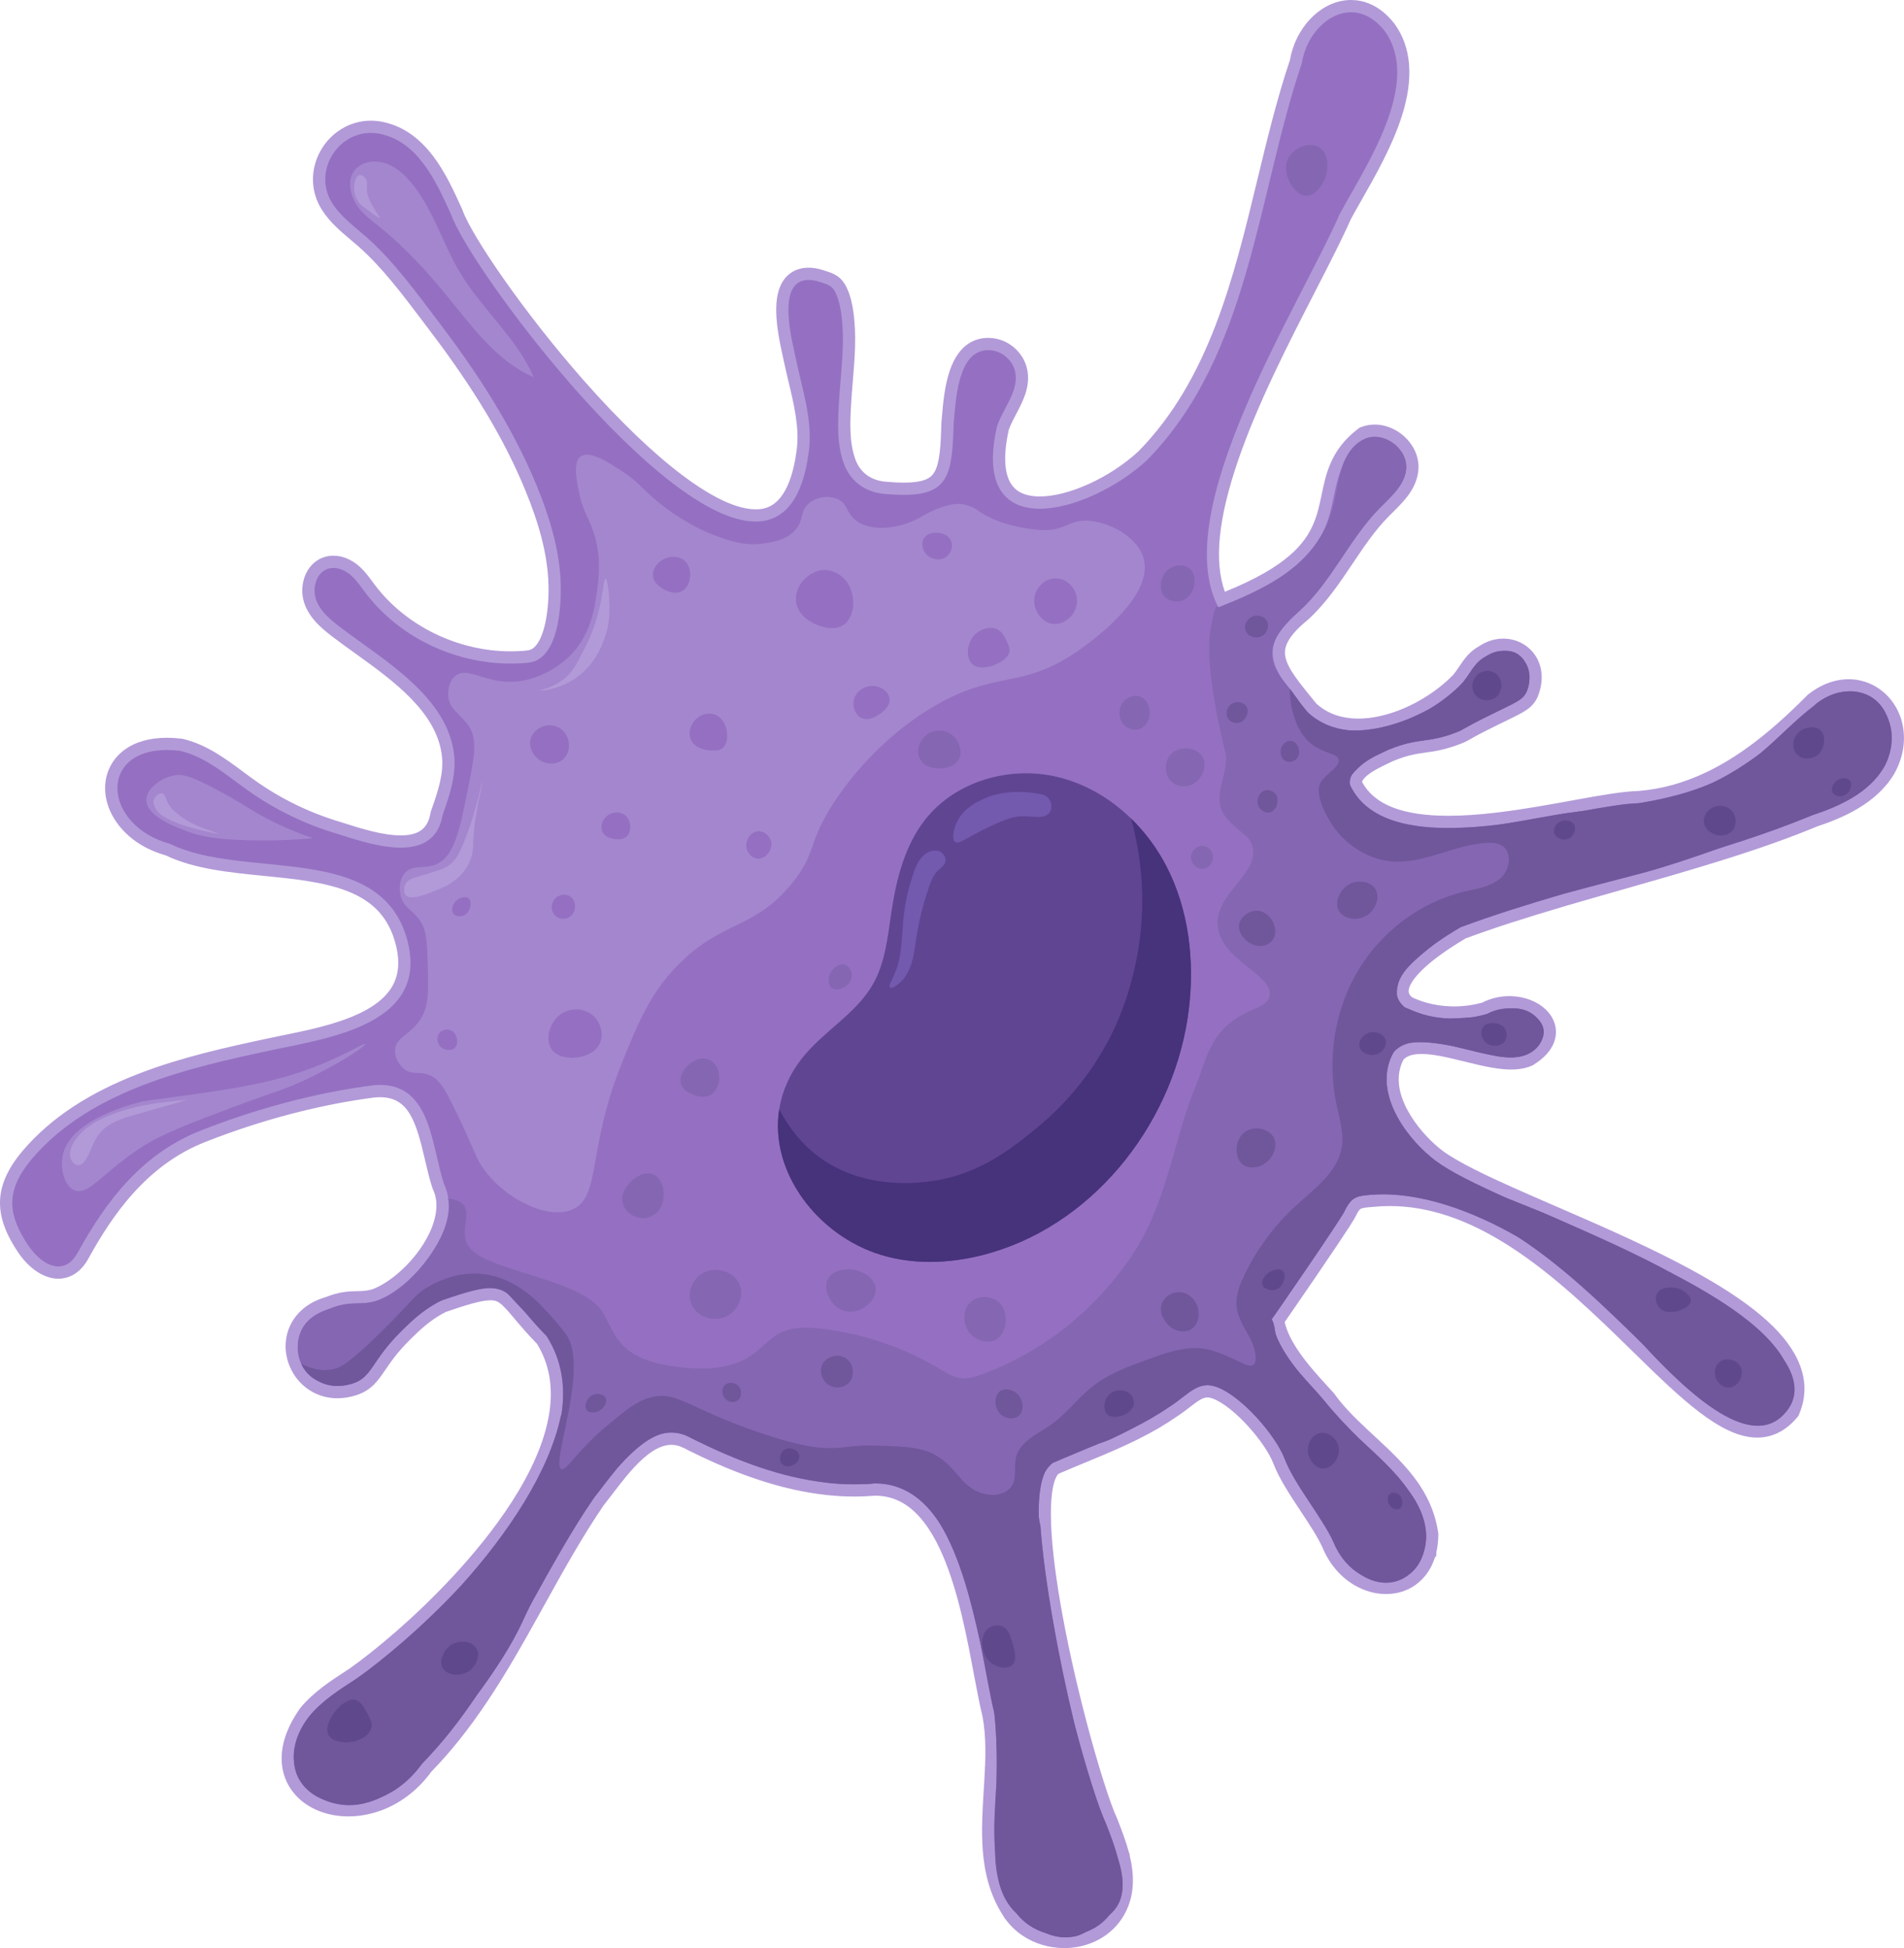 <?xml version="1.0" encoding="UTF-8"?>
<svg id="Capa_2" xmlns="http://www.w3.org/2000/svg" viewBox="0 0 1246.216 1275.17">
  <defs>
    <style>
      .cls-1 {
        fill: #70569b;
      }

      .cls-2 {
        fill: #5f488c;
      }

      .cls-3 {
        fill: #9570c2;
      }

      .cls-4 {
        fill: #b29ad8;
      }

      .cls-5 {
        fill: #604593;
      }

      .cls-6 {
        fill: #47327c;
      }

      .cls-7 {
        fill: #a486ce;
      }

      .cls-8 {
        fill: #735aaf;
      }

      .cls-9 {
        fill: #8566b2;
      }
    </style>
  </defs>
  <g id="Capa_1-2" data-name="Capa_1">
    <g>
      <g>
        <g>
          <path class="cls-3" d="M696.566,1271.163c-4.487,0-8.924-.648-13.188-1.926-8.664-2.575-16.055-7.573-21.361-14.451l-.093-.121c-.144-.179-.287-.363-.43-.557l-.311-.404v-.029c-.004-.004-.007-.009-.01-.013-8.162-12.011-12.575-25.624-13.919-42.883l-.013-.197c-.961-12.58-.148-25.645.637-38.283.134-2.138.267-4.277.391-6.415.844-14.137,1.438-29.119-1.289-43.3-.041-.161-.08-.327-.114-.495-1.826-7.503-3.593-16.89-5.462-26.826-1.072-5.698-2.179-11.577-3.394-17.653l-.005-.005-.234-1.17c-5.042-25.119-12.589-56.631-26.311-77.529-10.537-16.065-23.186-23.873-38.672-23.873l-.225.001c-4.345.373-8.793.562-13.225.562-5.743,0-11.646-.318-17.543-.944-.112-.009-.268-.024-.429-.046-.325-.032-.651-.072-.976-.113-26.219-2.968-54.477-12.095-86.343-27.896-.504-.243-1.044-.513-1.584-.784l-1.076-.536-.121-.071c-1.066-.623-2.137-1.164-3.192-1.613h-.162l-.682-.339c-2.585-.996-5.206-1.501-7.791-1.501-2.107,0-4.271.335-6.436.996l-.459.149c-10.172,3.298-19.513,13.502-25.654,20.89-3.139,3.783-6.074,7.619-8.912,11.329-2.063,2.697-4.015,5.248-5.883,7.564-14.197,20.738-26.866,43.59-39.119,65.69l-2.234,4.03c-11.918,21.481-22.811,40.794-35.435,59.618-11.852,17.679-23.648,32.439-36.052,45.114-7.644,10.591-17.626,18.647-28.884,23.307-7.163,2.964-14.873,4.53-22.295,4.53-6.319,0-12.281-1.08-17.72-3.212-13.008-5.097-20.995-15.363-21.915-28.164l-.01-.191c-.682-10.198,3.079-21.219,11.177-32.758l.094-.134.104-.126c8.119-9.771,18.781-16.719,29.093-23.439l1.823-1.19c16.5-11.58,43.121-33.637,68.431-60.868,26.01-27.999,58.294-69.749,64.384-109.637,2.772-18.095-.212-34.273-8.87-48.095-5.712-5.84-10.051-10.893-14.008-15.572l-.864-1.025c-4.438-5.27-7.644-9.078-10.85-11.202-2.188-1.461-4.331-2.126-7.155-2.221l-.666-.003-.023-.008c-6.486.004-16.587,3.03-30.765,7.916-.556.267-1.099.548-1.642.835-.53.279-1.05.552-1.551.843-.78.436-1.471.847-2.151,1.267-4.143,2.533-8.263,5.665-12.61,9.585-.604.55-1.216,1.117-1.82,1.675l-.153.141c-.685.63-1.336,1.261-1.978,1.883-.111.12-.227.234-.347.341-.771.735-1.506,1.471-2.224,2.188-8.707,8.542-13.3,15.274-16.989,20.683-4.64,6.803-8.305,12.176-16.686,14.894-.223.077-.523.167-.825.255l-.319.095c-3.468,1.023-6.881,1.535-10.185,1.535-5.21,0-10.075-1.241-14.46-3.689-5.161-2.85-9.352-7.23-12.102-12.658-5.639-11.077-4.068-23.869,4.005-32.584,4.05-4.362,9.49-7.548,16.176-9.475,8.783-3.474,14.423-3.588,19.402-3.689,3.616-.073,6.743-.136,11.015-1.383,6.148-2.231,13.139-6.683,19.696-12.547,9.931-8.884,17.939-20.102,22.014-30.825l.019-.095.163-.391c2.471-6.71,3.36-13.017,2.647-18.747l-.034-.221c-.372-2.817-1.167-5.531-2.362-8.066l-.101-.214-.075-.224c-1.855-5.55-3.265-11.625-4.756-18.057-5.271-22.738-10.249-44.215-33.404-44.215-1.145,0-2.344.052-3.563.156-36.111,4.612-74.661,14.69-111.491,29.145-40.633,15.682-63.725,50.169-79.304,78.463-5.048,9.154-11.541,11.076-16.099,11.076-7.936.001-16.58-5.831-23.122-15.599-5.048-7.547-11.687-19.042-11.072-31.694.474-9.82,5.193-19.804,14.427-30.521,40.219-46.618,106.642-60.716,160.014-72.044,2.471-.525,5.078-1.057,7.786-1.61,25.611-5.228,60.688-12.387,73.433-33.085,5.463-8.872,6.42-19.428,2.926-32.272-10.622-39.035-48.986-42.838-89.603-46.865-22.265-2.208-45.282-4.49-63.152-13.202-26.727-7.385-38.915-28.162-36.807-44.047,1.613-12.158,11.985-25.15,36.256-25.15,2.908,0,5.984.193,9.144.573l.228.027.224.053c14.426,3.444,26.365,12.298,37.912,20.861,2.817,2.09,5.731,4.25,8.602,6.269,17.133,12.067,36.246,21.27,56.812,27.355l2.062.653c10.77,3.423,25.52,8.111,37.957,8.111,13.909,0,21.378-5.758,23.506-18.122l.059-.339.114-.324c3.865-10.871,8.675-24.401,7.32-37.279-3.249-30.707-32.743-51.9-58.766-70.598-4.698-3.376-9.136-6.564-13.303-9.73-6.388-4.853-14.337-10.893-17.867-19.91-2.157-5.528-1.909-12.244.646-17.531,2.058-4.255,5.469-7.298,9.608-8.57,1.483-.454,3.042-.684,4.638-.684,4.535,0,9.273,1.829,13.343,5.15,3.652,2.981,6.36,6.655,8.979,10.208.536.727,1.071,1.453,1.613,2.171,20.959,27.802,56.257,45.071,92.122,45.071,2.923,0,5.874-.115,8.769-.341,2.202-.174,4.506-.418,6.304-1.29,12.531-6.075,14.387-34.029,13.508-49.589-1.001-17.817-5.908-36.894-15.444-60.04-13.668-33.196-33.657-66.6-62.906-105.123-1.666-2.193-3.344-4.417-5.034-6.659-13.019-17.262-26.481-35.111-42.078-48.903-1.71-1.51-3.515-3.029-5.26-4.498-6.509-5.479-13.239-11.145-18.019-18.665-6.661-10.448-7.018-23.291-.952-34.352,6.06-11.047,17.382-17.91,29.55-17.91,1.772,0,3.574.143,5.359.425,27.952,4.836,40.519,32.576,50.616,54.865l.168.372.057.157c6.342,17.804,40.071,67.418,80.175,112.898,48.722,55.254,89.717,85.684,115.433,85.684,17.163,0,27.285-13.978,30.941-42.733,1.897-14.912-1.804-30.427-5.383-45.431-1.045-4.377-2.124-8.904-3.046-13.338-.192-.925-.446-2.055-.736-3.348-2.879-12.823-8.238-36.693.502-47.685,2.897-3.643,7.126-5.586,12.232-5.619l.124-.001c4.052,0,7.934,1.172,11.525,2.438,2.143.742,4.418,1.618,6.356,3.351,1.893,1.693,2.995,3.792,3.745,5.432,2.303,5.067,3.262,10.459,3.782,14.075,2.118,14.847.868,29.818-.34,44.297-.389,4.654-.79,9.467-1.067,14.16-.746,12.771-1.592,27.249,3.122,39.55,3.687,9.632,11.943,15.73,22.652,16.734,4.757.443,8.857.658,12.533.658,24.981,0,27.744-8.155,28.707-43.039l.004-.147.015-.147c.129-1.267.253-2.697.389-4.25,1.432-16.48,4.098-47.154,26.153-47.154.94,0,1.912.06,2.892.18,8.86,1.089,16.516,7.904,18.618,16.573,2.402,9.949-2.209,18.724-6.669,27.21-1.996,3.798-3.884,7.389-5.146,11.031-4.254,18.841-3.171,32.456,3.223,40.466,4.414,5.531,11.455,8.335,20.928,8.335,19.843,0,48.119-12.863,67.269-30.595,47.166-47.93,63.339-114.883,78.982-179.637,6.323-26.17,12.86-53.229,21.346-78.436,3.396-20.389,19.196-36.311,36.102-36.311,6.561,0,16.263,2.408,25.23,13.883l.092.123c23.082,32.004-4.044,79.629-21.994,111.144-2.521,4.426-4.903,8.609-6.943,12.383-5.841,13.233-13.949,29.022-23.333,47.296-33.664,65.556-79.514,154.836-57.833,203.703,45.413-17.536,57.844-34.47,63.562-47.348,3.071-6.909,4.534-13.9,5.948-20.661,1.272-6.086,2.589-12.38,5.061-18.462,3.608-8.904,9.11-15.965,17.312-22.218l.447-.341.523-.205c2.356-.92,4.86-1.387,7.447-1.387,6.824,0,13.812,3.288,18.69,8.794,4.501,5.08,6.571,11.241,5.83,17.348-1.234,10.322-8.847,17.858-15.562,24.507-1.029,1.019-2.051,2.03-3.042,3.043-9.028,9.207-16.474,20.31-23.674,31.048-8.384,12.502-17.053,25.43-28.461,35.902l-.09.082-.095.077c-7.932,6.438-12.848,12.242-15.029,17.746l-.08.194c-2.487,6.44-1.312,12.774,3.925,21.168,1.358,2.183,3.041,4.583,5.146,7.339,2.239,2.947,4.723,6.012,7.351,9.257,1.338,1.629,2.686,3.293,4.061,5.003,6.608,6.051,14.827,9.633,24.434,10.647,1.901.202,3.874.305,5.868.305,13.74,0,29.379-4.793,44.035-13.495,8.056-4.79,15.352-10.514,21.138-16.578l.014-.027.323-.344c1.584-2.007,2.849-3.885,4.072-5.703,3.027-4.497,5.889-8.747,11.953-12.05,4.108-2.714,8.715-4.148,13.334-4.148.229,0,.457.003.685.011,7.117.209,13.543,3.811,17.224,9.647.091.129.175.265.254.408,2.574,4.322,3.514,9.514,2.715,15.025,0,0-.043.321-.06.427-.364,2.327-1.048,4.729-2.027,7.118l-.053.128-.061.124c-2.772,5.623-6.719,7.542-18.431,13.236-1.659.807-3.493,1.699-5.524,2.697-11.898,5.842-15.896,8.136-18.284,9.508-2.006,1.152-2.922,1.677-6.021,2.874-9.594,3.69-15.849,4.569-21.898,5.419-6.293.884-12.237,1.719-22.124,5.79-.835.406-1.747.837-2.714,1.293-2.762,1.303-5.88,2.775-8.884,4.475l-.336.193c-5.214,2.981-8.609,5.905-10.091,8.692-.628,1.185-.906,2.344-.843,3.525,8.379,17.071,28.227,25.371,60.645,25.371,9.721,0,20.506-.733,32.965-2.241.133-.025.267-.043.401-.055,16.359-1.986,32.955-5.006,47.599-7.672l5.732-1.041c15.168-2.74,28.494-5.024,37.985-5.233l.044-0c15.79-1.315,30.867-5.511,46.088-12.825l.367-.177.033-.008c9.986-4.832,19.779-10.868,29.954-18.456l.533-.401c11.046-8.302,22.134-18.117,34.893-30.889.287-.28.528-.523.77-.768l.572-.574.204-.157c6.815-5.261,13.96-8.22,21.234-8.793.85-.068,1.713-.102,2.562-.102,13.025,0,24.661,8.201,29.643,20.893,3.294,8.382,3.36,18.048.188,27.215-.856,2.524-1.993,5.081-3.369,7.575l-.057.098c-11.002,18.671-32.895,27.68-48.472,32.834-17.682,7.359-37.669,14.461-62.884,22.347,0,0-.153.047-.172.053-20.94,6.546-42.869,12.799-64.076,18.847-11.733,3.346-23.867,6.806-35.6,10.251-.053.016-.108.032-.166.047-28.465,8.359-49.319,15.118-67.549,21.894l-.16.096c-6.039,3.607-11.158,6.918-15.729,10.173l-.219.159c-8.393,6.006-14.65,11.642-18.595,16.747l-.065.082c-.107.137-.216.273-.316.41-3.664,4.895-5.069,9.092-4.197,12.506.412,1.6,1.319,3.104,2.76,4.564h.117l.708.723c3.314,1.618,6.811,2.954,10.405,3.977l.087.017.203.065c5.374,1.523,11.001,2.388,16.725,2.57.872.032,1.728.047,2.582.047,3.826,0,7.709-.309,11.541-.919,2.736-.437,5.493-1.042,8.2-1.8,4.984-2.631,10.628-4.019,16.354-4.019.388,0,.774.006,1.16.019l.126.003c7.756.292,15.099,3.152,19.804,7.684l.029.014.487.499c4.894,5.021,6.193,11.369,3.564,17.415-1.893,4.337-5.726,8.326-11.396,11.863l-.175.131-.467.234-.093.039c-1.254.536-2.559.962-3.879,1.267-.089.023-.545.132-.545.132-2.271.499-4.718.742-7.481.742-3.405,0-7.26-.379-11.774-1.158h-.139l-.457-.106c-5.567-.983-11.479-2.446-17.195-3.86-3.338-.826-6.786-1.679-10.123-2.427l-.294-.063c-8.001-1.786-13.743-2.583-18.619-2.583-2.624,0-4.99.248-7.033.739l-.477.116c-3.135.825-5.607,2.262-7.538,4.38-13.062,23.781,9.801,51.762,23.789,63.285.645.547,1.281,1.056,1.987,1.593.296.229.561.435.826.624,10.538,7.761,29.006,16.444,45.688,23.919,9.062,4.064,18.733,8.261,28.974,12.703,25.341,10.995,54.063,23.458,79.515,36.677.134.066.299.154.477.254,39.996,20.825,63.595,39.114,74.18,57.504l.088.09.259.519c6.777,12.067,7.689,24.133,2.708,35.864l-.233.549-.383.458c-6.584,7.863-14.379,11.85-23.169,11.851-22.168.003-48.113-25.375-78.155-54.759l-.906-.886c-23.641-23.112-50.435-49.309-79.911-68.406-28.571-18.517-55.238-27.518-81.526-27.518-3.853,0-7.751.199-11.586.592l-.101.009c-8.596.662-10.638.82-14.177,8.29-.491,1.037-1.984,4.188-25.257,38.322-6.719,9.856-12.749,18.615-15.744,22.959-2.131,3.089-3.9,5.647-5.141,7.433-.388.559-.729,1.05-1.034,1.481.465,2.529,1.217,5.147,2.243,7.806,2.773,7.133,7.666,14.947,14.956,23.877l.058.069c4.45,5.442,9.114,10.535,13.625,15.46l2.541,2.779.136.19c5.97,8.308,13.16,15.582,22.121,23.95l.254.238.018.022c1.507,1.409,3.019,2.81,4.53,4.208,9.938,9.201,20.212,18.713,27.885,29.848l.886,1.294v.016c6.229,9.397,10.008,19.054,11.537,29.481l.048.273.005.399c0,.136-.003.273-.013.409-.05,3.784-.482,7.396-1.287,10.747v1.154l-.423.431c-2.096,7.314-6.106,13.204-11.65,17.096-.136.108-.278.208-.426.298-4.711,3.17-10.377,4.846-16.398,4.846-6.164,0-12.479-1.743-18.265-5.039-8.583-4.881-15.535-12.986-19.58-22.824-3.276-7.324-8.834-15.726-14.716-24.62-6.822-10.315-13.877-20.981-17.474-30.41-5.658-14.853-27.053-39.26-42.023-44.833-1.749-.647-3.348-.963-4.879-.963-4.684,0-8.77,3.159-13.942,7.159-2.384,1.843-5.082,3.929-8.113,5.892-7.368,5.154-15.601,9.974-25.163,14.733-6.345,3.164-13.196,6.277-22.213,10.093-4.151,1.763-8.323,3.489-12.492,5.213-5.799,2.399-11.793,4.879-17.607,7.414-1.102.763-2.1,2.015-2.969,3.727-2.696,5.28-4.026,14.292-3.957,26.793l.003.395c.226,29.842,8.877,80.215,23.168,134.844,7.632,29.145,15.679,54.629,20.502,64.924l.057.122.141.361c2.725,7.005,5.541,14.244,7.468,21.686l.248.465.003.513c3.021,12.212,2.827,22.089-.604,31.047-1.389,3.669-3.298,7.053-5.671,10.047-4.306,5.48-10.214,9.721-17.075,12.251-4.894,1.82-10.117,2.745-15.51,2.745Z"/>
          <path class="cls-4" d="M884.278,8.015c7.514,0,15.282,3.653,22.072,12.343,24.68,34.22-12.77,88.81-29.29,119.42-27.71,62.87-112.57,194.45-79.66,257.64.03.05.06.11.09.17,45.46-16.97,61.86-34.17,69.23-50.77,6.07-13.65,6.04-26.89,11.06-39.24,2.91-7.18,7.53-14.06,16.03-20.54,1.947-.761,3.969-1.112,5.988-1.112,10.985,0,21.91,10.383,20.542,21.652-1.24,10.37-10.19,17.77-17.49,25.23-19.79,20.18-31.15,47.68-51.98,66.8-8.76,7.11-13.87,13.43-16.23,19.38-.03.06-.05.11-.07.17-3.33,8.56-1,16.39,4.24,24.79,1.55,2.49,3.36,5.03,5.36,7.65,2.28,3,4.8,6.11,7.45,9.38,1.38,1.68,2.78,3.41,4.21,5.19,7.7,7.15,17,10.84,26.95,11.89,2.071.22,4.171.327,6.29.327,15.472,0,31.963-5.674,46.081-14.057,8.61-5.12,16.34-11.24,22.42-17.71.01-.02.03-.05.05-.07,5.78-7.28,7.48-12.87,15.05-16.93,3.645-2.446,7.554-3.579,11.267-3.579.188,0,.376.003.562.009,5.79.17,11.05,3.07,14.04,7.91.03.03.05.07.07.11,2.01,3.33,2.95,7.58,2.24,12.48-.02.12-.03.24-.05.36-.31,1.98-.89,4.07-1.78,6.24-2.49,5.05-6.49,6.42-22.13,14.11-21.73,10.67-17.69,9.81-23.98,12.24-19.08,7.34-24.17,3.01-44.22,11.29-3.3,1.61-7.88,3.62-12.23,6.11-.02,0-.03.01-.05.03-4.88,2.79-9.46,6.19-11.64,10.29-1.06,2-1.55,4.17-1.22,6.51,10.172,21.657,35.312,28.274,64.559,28.274,10.835,0,22.228-.907,33.641-2.294.03-.01.07-.02.11-.02,18.66-2.26,37.35-5.81,53.66-8.76,15.17-2.74,28.27-4.97,37.36-5.17h.13c17.18-1.41,32.98-6.17,47.65-13.22.04-.01.08-.03.12-.05,11.08-5.33,21.51-11.95,31.43-19.39q.01,0,.01-.01c12.52-9.41,24.21-20.14,35.32-31.26.39-.38.77-.77,1.16-1.16,6.49-5.01,13.01-7.49,19.1-7.97.756-.06,1.506-.09,2.248-.09,11.787-.001,21.65,7.493,25.912,18.35,2.79,7.1,3.18,15.63.13,24.44-.78,2.3-1.81,4.63-3.09,6.95-9.67,16.41-28.34,25.14-46.42,31.11-19.47,8.11-40.68,15.4-62.68,22.28-.04.01-.09.03-.13.04-32.53,10.17-66.78,19.44-99.65,29.09-.03.01-.07.02-.11.03-23.84,7-46.95,14.21-68.17,22.11-.02.01-.03.01-.05.02-.18.11-.36.21-.55.33-3.92,2.34-9.81,5.95-15.92,10.3-.07.05-.15.11-.22.16-7.14,5.11-14.55,11.23-19.44,17.56-.15.19-.3.38-.44.57-3.99,5.33-6.15,10.78-4.85,15.87.68,2.64,2.29,5.19,5.07,7.58.01,0,.01.01.02.01,3.79,1.9,7.76,3.43,11.84,4.58.05.01.09.03.14.04,5.75,1.63,11.71,2.53,17.69,2.72.904.033,1.808.049,2.713.049,4.079,0,8.156-.33,12.167-.969,3.07-.49,6.11-1.17,9.08-2.02,4.808-2.622,9.962-3.749,14.842-3.749.368,0,.733.006,1.097.019h.04c7.18.27,13.68,2.96,17.56,6.95.01.01.02.03.04.04,3.49,3.58,4.86,8.19,2.76,13.02-1.47,3.37-4.64,6.84-9.97,10.14-.02.01-.04.03-.06.04-1.03.44-2.12.8-3.26,1.06-.15.04-.3.07-.45.11-2.05.451-4.27.649-6.623.649-3.545,0-7.394-.449-11.427-1.159-.05,0-.1-.02-.16-.03-8.66-1.52-18.16-4.24-27.33-6.29-.06-.01-.13-.03-.19-.04-6.849-1.529-13.508-2.679-19.493-2.679-2.823,0-5.496.256-7.967.849-.02,0-.04.01-.06.01-4.06.98-7.57,2.88-10.31,6.05-13.86,24.51,6.37,53.75,24.53,68.71.66.56,1.36,1.12,2.11,1.69.31.24.62.48.93.7,9.83,7.24,26.42,15.37,46.37,24.31,32.13,14.41,72.97,30.94,108.28,49.28.14.07.27.14.41.22,33.2,17.28,61.46,36.17,72.87,56.42.01.01.02.03.03.05,5.9,10.46,7.29,21.28,2.56,32.42-6.07,7.248-12.773,10.416-20.096,10.416-20.332,0-45.476-24.394-75.353-53.617-24.09-23.55-51.25-50.23-81.44-69.79-25.713-16.665-53.626-28.161-83.705-28.163-3.962,0-7.957.199-11.995.612-9.34.72-13.07,1.24-17.49,10.57-2.92,6.16-47.68,70.94-47.77,70.94.48,3.44,1.42,6.85,2.72,10.22,3.39,8.72,9.2,17.14,15.6,24.98.01.02.03.04.05.06,5.34,6.53,11.07,12.66,16.15,18.23,6.51,9.06,14.49,16.93,22.64,24.54.03.04.06.07.09.09,11.63,10.88,23.61,21.25,32.21,33.83,0,.01.01.02.02.03,5.71,8.36,9.93,17.7,11.56,28.81,0,.03.01.06.01.09,0,.07,0,.14-.01.21-.04,3.86-.5,7.34-1.29,10.46,0,.01-.01.01-.01.02-1.89,7.36-5.69,12.65-10.52,15.98-.02.03-.05.05-.08.06-4.179,2.851-9.124,4.244-14.28,4.244-5.405,0-11.044-1.53-16.279-4.514-7.35-4.18-13.91-11.23-17.88-20.92-7.34-16.45-25.71-38.05-32.13-54.88-5.97-15.67-28.17-41.13-44.37-47.16-2.275-.842-4.343-1.214-6.276-1.214-8.651,0-14.592,7.465-24.294,13.734-7.87,5.51-16.17,10.22-24.71,14.47-7.2,3.59-14.57,6.85-21.99,9.99-10.15,4.31-20.4,8.39-30.45,12.78-1.85,1.16-3.39,3.01-4.63,5.45-3.15,6.17-4.46,16.16-4.39,28.63-.01.02,0,.04,0,.06.2,35.66,11.62,91.52,23.3,136.17,7.94,30.32,16,55.47,20.75,65.61,2.75,7.07,5.64,14.47,7.53,21.92,0,.01.01.02.01.03,2.49,9.84,3.24,19.76-.34,29.11-1.28,3.38-3,6.38-5.07,8.99-4.03,5.13-9.38,8.79-15.32,10.98-4.476,1.665-9.288,2.498-14.124,2.498-4.055,0-8.127-.585-12.036-1.758-7.47-2.22-14.34-6.58-19.34-13.06v-.01c-.26-.31-.5-.63-.73-.96-8.61-12.67-12.09-26.51-13.21-40.9v-.04c-1.12-14.42.15-29.4,1.02-44.31.9-15.1,1.39-30.12-1.38-44.42-.04-.15-.08-.31-.11-.47-2.88-11.81-5.55-28.07-9.07-45.55,0-.01,0-.02-.01-.03-5.52-27.5-13.14-58-26.89-78.94-10.13-15.444-23.601-25.679-42.021-25.681-.091,0-.178.001-.269.001h-.13c-4.36.379-8.71.561-13.048.561-5.731,0-11.441-.318-17.122-.922-.12-.01-.25-.02-.37-.04-.32-.03-.64-.07-.96-.11-29.59-3.35-58.36-14.27-85.06-27.51-.85-.41-1.69-.84-2.54-1.26-1.49-.87-2.97-1.59-4.43-2.16-.01,0-.02-.01-.03-.01-3.21-1.259-6.341-1.83-9.389-1.83-2.763,0-5.457.469-8.081,1.32-.02,0-.04.01-.05.02-10.27,3.33-19.47,12.48-27.5,22.14-5.55,6.69-10.54,13.63-14.93,19.06-15.19,22.17-28.33,46.18-41.64,70.17-11.18,20.15-22.49,40.29-35.26,59.33-10.66,15.9-22.33,31.03-35.8,44.76-7.77,10.86-17.41,18.08-27.34,22.19-6.949,2.875-14.048,4.225-20.762,4.225-5.826,0-11.361-1.016-16.258-2.935-10.82-4.24-18.53-12.89-19.38-24.72v-.04c-.61-8.59,2.4-18.85,10.45-30.32,8.21-9.88,19.32-16.84,30.08-23.87,17.28-12.12,43.97-34.4,69.12-61.46,30.99-33.36,59.64-73.97,65.41-111.76,2.77-18.08.29-35.52-9.67-51.2-5.98-6.09-10.44-11.32-14.11-15.66-5.1-6.05-8.65-10.39-12.56-12.98-2.74-1.83-5.65-2.79-9.4-2.89-.007,0-.013-.004-.02-.004-.003,0-.007.001-.01.004-.203-.005-.409-.007-.617-.007-6.82-.001-16.368,2.714-32.294,8.207-.68.32-1.34.66-2,1.01-.57.3-1.14.6-1.69.92-.77.43-1.51.87-2.24,1.32-4.94,3.02-9.32,6.53-13.19,10.02-.68.62-1.35,1.24-2.01,1.85-.74.68-1.45,1.37-2.15,2.05-.05.06-.1.11-.15.15-.83.79-1.62,1.58-2.39,2.35-19.93,19.55-19.22,30.41-32.05,34.57-.35.12-.72.22-1.08.33-3.162.933-6.177,1.361-9.013,1.361-4.705,0-8.919-1.178-12.507-3.181-4.6-2.54-8.19-6.45-10.48-10.97-4.5-8.84-4.05-20.04,3.37-28.05,3.36-3.62,8.14-6.59,14.53-8.4,14.41-5.75,19.1-1.73,30.37-5.06,6.82-2.45,14.22-7.2,21.12-13.37,9.87-8.83,18.68-20.58,23.21-32.71.01-.05.04-.1.06-.16,2.56-6.94,3.72-14.01,2.87-20.73-.01-.06-.02-.13-.03-.19-.42-3.18-1.31-6.28-2.71-9.25-8.313-24.852-8.362-65.004-41.96-65.007-1.282-.001-2.608.058-3.99.178-37.96,4.84-76.81,15.38-112.53,29.4-38.66,14.92-62.32,45.7-81.35,80.26-3.55,6.438-7.996,9.002-12.589,9.002-7.192,0-14.744-6.285-19.791-13.822-5.86-8.76-10.91-18.75-10.4-29.27.51-10.57,6.55-20.08,13.46-28.1,38.53-44.66,102.78-59.06,157.81-70.74,36.37-7.73,102.14-16.94,87.18-71.94-17.61-64.71-106.65-38.79-155.2-62.78-43.558-11.77-47.6-61.424-1.975-61.424,2.715,0,5.596.175,8.665.544,17.09,4.08,30.76,16.4,45.14,26.51,17.62,12.41,37.33,21.81,57.98,27.92,11.204,3.545,27.299,8.929,41.155,8.929,13.351,0,24.624-4.995,27.455-21.449,4.48-12.6,8.93-25.73,7.53-39.04-4.05-38.28-46.34-62.37-73.63-83.1-6.62-5.03-13.53-10.44-16.56-18.18-3.02-7.74-.24-18.37,7.7-20.81,1.135-.347,2.297-.507,3.461-.507,3.864,0,7.758,1.757,10.809,4.247,3.97,3.24,6.84,7.6,9.93,11.69,22.235,29.496,58.607,46.663,95.318,46.663,3.03,0,6.055-.117,9.082-.353,2.65-.21,5.35-.52,7.74-1.68,15.43-7.48,16.56-39.26,15.76-53.42-1.19-21.18-7.71-41.85-15.74-61.34-15.7-38.13-38.57-73.29-63.42-106.02-14.44-19.01-29.68-40.25-47.65-56.14-7.96-7.03-16.85-13.34-22.55-22.31-12.758-20.012,2.583-46.106,25.215-46.106,1.547,0,3.127.122,4.735.376,25.89,4.48,37.9,31.17,47.69,52.78,12.902,36.218,136.49,201.246,199.383,201.246,17.786,0,30.716-13.195,34.917-46.235,2.56-20.12-4.4-40.45-8.48-60.09-2.34-11.23-13.4-51.69,8.1-51.83.032,0,.065-.001.097-.001,3.487,0,6.933,1.061,10.193,2.21,1.79.62,3.61,1.3,5.02,2.56,1.24,1.11,2.08,2.6,2.77,4.11,1.86,4.09,2.82,8.53,3.46,12.98,2.73,19.13-.31,38.5-1.44,57.65-.79,13.52-1.56,28.33,3.38,41.22,4.34,11.34,13.96,18.16,26.02,19.29,4.798.446,9.082.675,12.908.675,29.764,0,31.8-13.857,32.712-46.935,1.425-14.034,2.323-47.801,22.555-47.801.773,0,1.574.049,2.405.151,7.16.88,13.51,6.53,15.21,13.54,3.04,12.59-7.61,23.94-11.78,36.2-9.034,39.72,6.032,53.905,28.011,53.905,22.205,0,51.464-14.477,70.059-31.725,67.44-68.47,72.03-172.84,101.44-259.98,2.935-18.409,17.048-33.273,32.198-33.273M884.278,0c-9.497,0-18.893,4.33-26.456,12.191-6.971,7.246-11.764,16.864-13.543,27.148-8.493,25.288-15.025,52.324-21.343,78.476-15.508,64.191-31.543,130.564-77.879,177.699-18.479,17.08-45.568,29.465-64.478,29.465-8.192,0-14.179-2.297-17.795-6.828-5.494-6.884-6.356-19.625-2.496-36.861,1.166-3.293,2.949-6.687,4.833-10.272,4.581-8.717,9.774-18.598,7.018-30.011-2.489-10.263-11.544-18.326-22.023-19.613-1.145-.14-2.281-.211-3.382-.211-8.078,0-18.979,3.694-25.042,21.291-3.394,9.854-4.383,21.221-5.104,29.521-.133,1.532-.256,2.943-.383,4.193l-.03.293-.008.295c-.399,14.45-.982,25.99-4.483,32.116-2.086,3.649-5.979,7.026-20.217,7.026-3.551,0-7.531-.21-12.165-.641-9.263-.868-16.111-5.902-19.278-14.175-4.406-11.496-3.587-25.518-2.865-37.888.274-4.638.673-9.425,1.06-14.055,1.227-14.702,2.496-29.903.314-45.195-.556-3.868-1.585-9.639-4.099-15.166-.846-1.851-2.248-4.551-4.72-6.763-2.495-2.229-5.304-3.317-7.742-4.162-3.885-1.37-8.161-2.652-12.816-2.652l-.143.001c-6.367.041-11.673,2.508-15.35,7.132-8.73,10.98-5.772,31.028-1.275,51.057.285,1.27.535,2.379.725,3.29.932,4.487,2.019,9.042,3.07,13.447,3.496,14.655,7.111,29.81,5.306,43.997-4.989,39.232-21.531,39.232-26.967,39.232-24.193,0-65.171-30.736-112.427-84.327-39.208-44.465-73.317-94.499-79.406-111.593l-.112-.314-.138-.304-.099-.219c-5.015-11.07-10.699-23.618-18.684-34.212-9.863-13.085-21.259-20.589-34.841-22.939l-.058-.01-.058-.009c-1.991-.315-4.005-.474-5.986-.474-13.631,0-26.3,7.66-33.062,19.99-6.78,12.364-6.373,26.733,1.089,38.438,5.104,8.032,12.075,13.9,18.817,19.575,1.805,1.52,3.511,2.955,5.186,4.435,15.29,13.521,28.628,31.204,41.527,48.306,1.695,2.247,3.376,4.476,5.046,6.675,29.034,38.241,48.859,71.359,62.391,104.224,9.36,22.719,14.174,41.383,15.149,58.738,1.075,19.018-2.505,41.517-11.254,45.758-1.173.569-3.132.764-4.877.903-2.783.217-5.628.328-8.449.328-34.633,0-68.704-16.658-88.918-43.473-.538-.713-1.065-1.427-1.592-2.142-2.637-3.578-5.627-7.633-9.671-10.933-4.782-3.903-10.421-6.052-15.877-6.052-1.993,0-3.946.289-5.806.858-5.224,1.605-9.499,5.39-12.046,10.658-3.071,6.352-3.361,14.102-.775,20.729,3.943,10.073,12.748,16.763,19.178,21.648,4.21,3.198,8.669,6.402,13.389,9.794,25.339,18.207,54.059,38.844,57.119,67.768,1.167,11.088-2.368,22.173-7.111,35.511l-.23.648-.117.678c-1.784,10.37-7.633,14.794-19.557,14.794-11.816,0-26.225-4.581-36.746-7.924l-1.991-.632-.071-.023-.072-.021c-20.146-5.96-38.865-14.973-55.638-26.787-2.835-1.993-5.727-4.138-8.525-6.212-11.871-8.803-24.145-17.906-39.37-21.541l-.447-.107-.456-.055c-3.317-.399-6.555-.602-9.623-.602-11.349,0-20.732,2.668-27.887,7.93-6.856,5.043-11.239,12.394-12.341,20.699-1.307,9.846,1.88,20.17,8.975,29.069,7.21,9.045,17.703,15.697,30.38,19.269,18.462,8.893,41.699,11.197,64.181,13.426,19.496,1.933,39.656,3.932,55.356,10.239,16.552,6.65,26.331,17.355,30.777,33.691,3.187,11.716,2.378,21.241-2.472,29.119-11.835,19.22-45.928,26.18-70.822,31.261-2.719.555-5.337,1.089-7.819,1.617-31.094,6.6-59.051,12.913-86.295,23.358-32.973,12.642-57.805,28.992-75.917,49.985-9.843,11.424-14.878,22.201-15.397,32.949-.671,13.837,6.381,26.096,11.744,34.112,7.289,10.884,17.177,17.38,26.453,17.38,4.615,0,13.299-1.708,19.607-13.146,15.254-27.703,37.813-61.446,77.217-76.653,36.541-14.342,74.728-24.33,110.492-28.905,1.08-.09,2.136-.135,3.141-.135,18.627.002,23.572,15.533,29.502,41.113,1.446,6.24,2.942,12.692,4.859,18.423l.15.448.201.427c1.019,2.161,1.696,4.477,2.014,6.883l.017.132.02.12c.618,5.051-.193,10.681-2.411,16.734-.053.133-.102.265-.148.397-3.838,10.177-11.479,20.878-20.987,29.384-6.14,5.49-12.618,9.646-18.268,11.722-3.698,1.064-6.421,1.119-9.85,1.188-5.286.107-11.268.228-20.616,3.898-7.313,2.137-13.305,5.682-17.816,10.543-9.232,9.966-11.05,24.541-4.638,37.138,3.107,6.134,7.864,11.101,13.748,14.35,4.956,2.767,10.479,4.179,16.381,4.179,3.687,0,7.482-.568,11.28-1.688l.036-.01.036-.011.279-.083c.333-.098.665-.198.988-.306,9.646-3.146,13.845-9.302,18.706-16.429,3.591-5.264,8.059-11.815,16.429-20.025l.028-.027.027-.027c.703-.703,1.419-1.419,2.136-2.104.166-.15.327-.308.483-.471.633-.614,1.225-1.187,1.827-1.741l.231-.213c.578-.534,1.163-1.075,1.756-1.616,4.128-3.722,8.055-6.71,11.97-9.104.748-.46,1.365-.824,1.964-1.159l.066-.037.065-.038c.4-.233.877-.484,1.383-.75.388-.206.85-.448,1.32-.678,13.321-4.586,22.846-7.467,28.779-7.613l.973.002.048.002c2.389.082,3.746.675,5.038,1.539,2.753,1.824,5.805,5.449,10.03,10.467l.854,1.014c3.938,4.657,8.244,9.674,13.904,15.481,7.961,12.907,10.68,28.041,8.082,45-5.937,38.885-37.732,79.931-63.36,107.519-25.067,26.971-51.402,48.801-67.739,60.274l-1.776,1.159c-10.557,6.881-21.474,13.996-29.978,24.229l-.209.252-.188.267c-8.602,12.256-12.606,24.094-11.904,35.191v.021l.021.327c1.02,14.192,10.16,26.008,24.45,31.608,5.907,2.314,12.36,3.488,19.182,3.488,7.943,0,16.182-1.671,23.826-4.834,11.859-4.908,22.366-13.344,30.424-24.419,12.501-12.803,24.383-27.684,36.309-45.474,12.71-18.951,23.648-38.342,35.611-59.905l2.228-4.019c12.184-21.977,24.781-44.699,38.838-65.251,1.871-2.323,3.805-4.853,5.85-7.524,2.814-3.678,5.723-7.481,8.813-11.207,5.818-6.999,14.622-16.656,23.803-19.633l.443-.144c1.786-.542,3.496-.806,5.216-.806,2.046,0,4.052.376,6.121,1.146l1.33.69.322.001c.672.314,1.353.672,2.037,1.071l.24.14.25.123c.309.153.617.307.924.46.548.274,1.094.548,1.645.814,32.252,15.989,60.919,25.237,87.63,28.268.321.04.64.079.959.112.231.03.429.048.575.06,6.005.634,12.017.956,17.87.956,4.487,0,8.992-.19,13.397-.562l.05-.001c14.03.001,25.583,7.217,35.32,22.061,13.345,20.324,20.762,51.356,25.734,76.122l.462,2.3.002.003c1.122,5.651,2.155,11.139,3.158,16.468,1.875,9.962,3.646,19.377,5.492,26.973.037.176.075.337.11.479,2.615,13.693,2.03,28.35,1.205,42.193-.126,2.146-.258,4.282-.391,6.419-.79,12.72-1.608,25.871-.643,38.675v.005l.024.351c1.363,17.518,5.792,31.474,13.916,43.803v.168l1.065,1.386c.178.243.357.475.538.701l.066.087c5.824,7.547,13.916,13.027,23.403,15.846,4.617,1.385,9.441,2.09,14.319,2.09,5.872,0,11.563-1.009,16.917-3,7.536-2.778,14.055-7.463,18.829-13.541,2.606-3.286,4.721-7.031,6.263-11.104,3.628-9.475,3.914-20.263.86-32.923v-.978l-.489-.946c-1.981-7.519-4.787-14.735-7.505-21.721l-.092-.235-.098-.251-.114-.244c-4.655-9.938-12.795-35.754-20.255-64.241-14.206-54.304-22.807-104.291-23.037-133.844l-.002-.401c-.083-14.763,1.865-21.711,3.513-24.94.596-1.173,1.121-1.778,1.46-2.081,5.632-2.449,11.44-4.852,17.064-7.178,4.113-1.702,8.366-3.461,12.551-5.238,9.088-3.846,16.009-6.991,22.434-10.195,9.709-4.832,18.09-9.738,25.609-14.992,3.147-2.042,5.897-4.169,8.327-6.048,5.222-4.038,8.33-6.322,11.491-6.322,1.048,0,2.192.234,3.495.717,13.821,5.144,34.399,28.685,39.662,42.497,3.755,9.845,10.934,20.698,17.876,31.194,5.521,8.347,11.229,16.977,14.377,23.993,4.387,10.636,11.942,19.413,21.284,24.726,6.382,3.637,13.384,5.561,20.242,5.561,6.81,0,13.238-1.904,18.606-5.508.2-.127.394-.262.582-.406,5.996-4.229,10.393-10.467,12.816-18.15l.897-.88.004-2.417c.798-3.479,1.23-7.196,1.287-11.067.014-.258.014-.455.014-.56v-.689l-.093-.546-.002-.018c-1.562-10.646-5.329-20.515-11.495-30.093v-.062l-1.398-2.045c-.055-.08-.109-.16-.164-.239l-.216-.315-.009-.009c-7.899-11.377-18.25-20.959-28.265-30.232-1.42-1.315-2.842-2.632-4.26-3.956l-.015-.021-.517-.483c-8.786-8.204-15.822-15.315-21.601-23.359l-.273-.379-.315-.345c-.784-.859-1.583-1.732-2.394-2.617-4.471-4.883-9.095-9.932-13.473-15.285l-.251-.308c-6.912-8.5-11.536-15.883-14.133-22.563-.715-1.854-1.284-3.685-1.699-5.467.017-.025.034-.049.051-.074,1.242-1.789,3.014-4.35,5.147-7.444,2.998-4.347,9.032-13.113,15.757-22.977,23.448-34.393,24.987-37.639,25.566-38.861,1.941-4.097,3.017-4.659,3.37-4.844,1.231-.644,3.883-.891,7.494-1.169l.1-.008.1-.01c3.702-.379,7.463-.571,11.178-.571,25.493.001,51.447,8.791,79.347,26.873,29.136,18.877,55.776,44.92,79.279,67.898l.917.896c30.666,29.995,57.152,55.9,80.956,55.9,10.03,0,18.859-4.47,26.241-13.286l.766-.915.466-1.098c5.492-12.935,4.515-26.189-2.904-39.396-.054-.099-.11-.198-.168-.294-10.889-19.196-35.034-38.073-75.953-59.383-.195-.109-.384-.209-.581-.309-25.561-13.273-54.328-25.755-79.711-36.769-10.229-4.439-19.891-8.631-28.931-12.685-15.527-6.957-34.659-15.91-44.897-23.45l-.06-.044-.061-.043c-.208-.147-.415-.31-.623-.471l-.027-.021-.064-.049c-.645-.49-1.225-.955-1.774-1.42l-.044-.038-.044-.037c-13.007-10.714-34.324-36.427-23.063-57.821,1.358-1.363,3.054-2.287,5.262-2.87l.415-.1c1.736-.416,3.788-.628,6.097-.628,4.569,0,10.043.767,17.747,2.486l.224.05.037.006c.002.001.005.001.008.002,3.3.739,6.735,1.589,10.058,2.411,5.763,1.426,11.719,2.9,17.375,3.901.177.038.352.069.527.095,4.814.838,8.945,1.246,12.624,1.246,3.057,0,5.786-.273,8.345-.836l.173-.038.122-.032.026-.006c.102-.023.203-.048.304-.073,1.534-.357,3.051-.854,4.511-1.477l.195-.083.19-.093.683-.335.358-.268c6.294-3.953,10.6-8.516,12.803-13.566,3.266-7.512,1.632-15.665-4.367-21.819l-.924-.947-.096-.049c-5.432-5.029-13.379-8.084-22.019-8.408l-.15-.006h-.06c-.408-.013-.817-.019-1.228-.019-6.224,0-12.367,1.477-17.828,4.277-2.433.666-4.904,1.201-7.357,1.592-3.62.576-7.289.869-10.905.869-.808,0-1.623-.015-2.423-.043-5.418-.172-10.707-.983-15.756-2.41-.095-.029-.189-.056-.283-.081-3.15-.893-6.22-2.044-9.147-3.428l-1.304-1.351c-.394-.559-.661-1.11-.8-1.65-.537-2.103.706-5.33,3.504-9.068l.018-.024.018-.024c.088-.119.183-.237.277-.356l.026-.033.027-.035c3.703-4.794,9.679-10.158,17.762-15.942l.183-.133c4.489-3.197,9.499-6.439,15.337-9.925,18.046-6.694,38.713-13.387,66.857-21.653.094-.025.197-.054.309-.088,11.696-3.433,23.797-6.884,35.5-10.221,21.203-6.047,43.127-12.299,64.09-18.85l.01-.002.243-.076c25.266-7.901,45.324-15.027,63.089-22.415,16.181-5.365,38.872-14.782,50.524-34.556l.058-.098.055-.1c1.485-2.692,2.714-5.457,3.653-8.219,3.479-10.064,3.39-20.708-.251-29.974-5.588-14.234-18.687-23.433-33.371-23.433-.956,0-1.927.039-2.886.115-8.055.635-15.917,3.87-23.359,9.615l-.407.315-.364.364-.407.41c-.225.227-.449.454-.677.676l-.039.038-.038.038c-12.626,12.637-23.578,22.334-34.466,30.518l-.551.415c-9.839,7.335-19.303,13.183-28.887,17.85l-.024.006-.755.363c-14.727,7.078-29.303,11.146-44.55,12.433-9.778.224-23.242,2.53-38.543,5.294-1.875.339-3.779.685-5.71,1.037-14.585,2.655-31.113,5.664-47.353,7.636-.181.018-.361.043-.541.072-12.255,1.48-22.85,2.2-32.383,2.2-30.12,0-48.655-7.27-56.579-22.214.057-.228.157-.491.322-.802.766-1.44,2.873-3.847,8.536-7.085l.461-.264c2.838-1.597,5.832-3.01,8.488-4.264.935-.441,1.82-.859,2.634-1.254,9.353-3.838,15.031-4.636,21.042-5.481,5.98-.84,12.758-1.792,22.774-5.646,3.258-1.259,4.372-1.873,6.583-3.142,2.347-1.347,6.274-3.601,18.052-9.384,2.028-.998,3.857-1.886,5.511-2.691,11.949-5.809,16.895-8.214,20.275-15.07l.122-.248.105-.255c1.099-2.68,1.867-5.385,2.283-8.041.021-.132.039-.265.056-.397l.008-.053c.929-6.411-.18-12.492-3.208-17.6-.12-.213-.246-.418-.381-.616-4.402-6.926-12.025-11.198-20.458-11.445-.256-.008-.526-.012-.798-.012-5.353,0-10.669,1.63-15.401,4.718-6.821,3.759-10.068,8.582-13.209,13.249-1.172,1.741-2.383,3.54-3.858,5.412-5.554,5.851-12.605,11.39-20.416,16.035-14.041,8.337-28.953,12.931-41.984,12.931-1.853,0-3.685-.095-5.442-.282-8.634-.911-16.009-4.079-21.935-9.418-1.432-1.78-2.7-3.341-3.865-4.76-2.61-3.221-5.075-6.263-7.278-9.161-2.035-2.666-3.647-4.963-4.938-7.037-4.514-7.236-5.578-12.313-3.646-17.462l.121-.307c1.897-4.782,6.551-10.203,13.831-16.112l.19-.154.18-.165c11.761-10.795,20.565-23.925,29.079-36.622,7.425-11.074,14.439-21.533,23.204-30.471.967-.988,1.955-1.966,3.002-3.002,7.182-7.11,15.323-15.169,16.724-26.888.88-7.247-1.537-14.523-6.809-20.473-5.628-6.353-13.736-10.145-21.691-10.145-3.088,0-6.084.559-8.905,1.662l-1.048.409-.894.682c-8.798,6.707-14.708,14.302-18.599,23.903-2.606,6.41-3.959,12.883-5.269,19.144-1.434,6.856-2.789,13.333-5.687,19.851-5.253,11.831-16.632,27.329-57.666,43.793-7.173-19.908-4.321-48.121,8.636-85.892,12.811-37.348,32.849-76.369,50.529-110.798,9.377-18.26,17.485-34.05,23.368-47.358,2.002-3.699,4.346-7.814,6.825-12.165,9.053-15.894,20.32-35.675,26.593-55.524,7.764-24.568,6.139-44.737-4.83-59.946l-.09-.125-.095-.122c-9.96-12.748-20.935-15.423-28.387-15.423h0Z"/>
        </g>
        <path class="cls-9" d="M1236.09,495.398c-.78,2.43-1.81,4.77-3.09,6.95-9.67,16.41-28.34,25.14-46.42,31.11-20.5,6.77-41.58,14.77-62.68,22.28-.04.01-.09.03-.13.04-16.35,5.81-32.72,11.32-48.86,15.71-8.67,2.36-29.07,7.49-50.79,13.38-.03.01-.07.02-.11.03-27.93,7.58-58.01,16.39-68.17,22.11-.02.01-.03.02-.05.03-.18.1-.37.21-.55.32-5.5,3.12-10.83,6.55-15.92,10.3-.07.05-.15.11-.22.16-2.86,2.12-5.64,4.33-8.34,6.66-3.95,3.42-8,6.92-11.1,10.9-.15.19-.3.38-.44.57-1.43,1.92-2.64,3.95-3.5,6.13-1.15,2.93-1.69,6.14-1.35,9.74.04.48.1.97.18,1.46.24,1.46.65,2.97,1.62,4.07.87.97,2.09,1.53,3.27,2.05.01,0,.01.01.02.01,3.8,1.66,7.77,3.28,11.84,4.58.05.01.09.03.14.04,5.77,1.83,11.73,3.01,17.69,2.72.16,0,.32-.01.48-.02,4.66-.28,9.61-.33,14.4-.9,3.14-.37,6.21-.97,9.08-2.02,5.14-1.85,10.55-3.49,15.94-3.73h.04c2.23-.1,4.45.04,6.65.5,4.17.88,8.18,3.23,10.91,6.45.01.01.02.03.04.04,2.19,2.61,3.54,5.8,3.44,9.24-.03,1.3-.27,2.57-.68,3.78-1.54,4.52-5.46,8.26-9.97,10.14-.02.01-.04.02-.06.03-1.07.44-2.16.79-3.26,1.07-.15.04-.3.07-.45.11-4.73,1.09-9.77.85-14.61.14-.99-.15-2.14-.37-3.44-.65-.05,0-.1-.02-.16-.03-6.61-1.41-16.84-4.24-27.33-6.29-.06-.01-.13-.03-.19-.04-9.89-1.92-19.99-3.14-27.46-1.83-.02,0-.04.01-.06.01-4.73.84-8.41,2.7-10.31,6.05-13.86,24.51,6.37,53.75,24.53,68.71.7.57,1.4,1.14,2.11,1.69.31.24.62.48.93.7,13.57,10.37,29.96,17.66,46.37,24.31,10.15,4.12,20.3,7.99,29.8,12.17,26.4,11.65,53.1,23.25,78.48,37.11.14.07.27.14.41.22,17.45,9.54,34.28,20.16,49.94,32.6,6.93,5.5,16.51,14.12,22.93,23.82.01.01.02.03.03.05,6.87,10.4,10.1,22.05,2.56,32.42-22.05,30.31-65.08-10.26-95.45-43.2-12.67-13.72-23.14-26.12-28.97-31.52-14.14-13.08-32.4-26.77-52.47-38.27-30.1-17.26-64.25-29.59-94.61-27.62-.36.01-.72.05-1.09.07-9.34.72-13.07,1.24-17.49,10.57-2.92,6.16-47.68,70.94-47.77,70.94,1.17,1.99,1.73,4.67,2.06,7.02.15,1.06.37,2.13.66,3.2,2.27,8.34,8.68,16.95,15.6,24.98.01.02.03.04.05.06,5.72,6.64,11.79,12.88,16.15,18.23,8.02,9.83,15.33,17.35,22.64,24.54.03.04.06.07.09.09,9.1,8.98,18.19,17.47,28.59,29.4,1.25,1.43,2.46,2.91,3.62,4.43,0,.01.01.02.02.03,6.4,8.45,11.11,18.31,11.56,28.81v.09c0,.07.01.14,0,.21.13,3.5-.32,7.06-1.29,10.46,0,.01-.01.01-.01.02-1.81,6.34-5.43,12.13-10.52,15.98-.02.03-.05.05-.08.06-1.82,1.38-3.83,2.51-6.02,3.32-8.35,3.1-17.02,1.16-24.54-3.59-7.69-4.84-14.17-12.61-17.88-20.92-7.34-16.45-25.71-38.05-32.13-54.88-5.97-15.67-28.17-41.13-44.37-47.16-12.46-4.61-18.7,4.85-30.57,12.52-8.03,5.19-16.27,10.01-24.71,14.47-4.59,2.42-9.24,4.73-13.95,6.94-.42.19-.83.37-1.26.55-2.08.9-4.37,1.71-6.78,2.5-10.28,3.35-22.75,6.18-30.45,12.78-1.85,1.58-3.43,3.37-4.63,5.45-.18.3-.34.6-.5.91-1.7,3.32-2.71,6.89-3.29,10.55-.77,4.84-.81,9.85-.72,14.76.01.8.05,1.61.12,2.41-.01.02,0,.04,0,.06.19,2.48.59,4.96,1.18,7.43,2.53,34.5,11.53,85.05,22.12,128.74,7.19,29.6,15.11,56.06,22.24,72.23,2.13,4.81,4.31,10.01,6.04,15.3,0,.01.01.02.01.03,4.28,13.12,5.77,26.75-3.32,36.1-.6.62-1.3,1.29-2.09,2-3.92,3.56-9.92,8.05-15.32,10.98-2.59,1.41-5.05,2.45-7.07,2.86-6.99,1.4-13.23.38-19.09-2.12-6.26-2.66-12.09-6.99-17.95-11.84-.48-.4-.94-.8-1.39-1.22v-.01c-11.03-10.18-13.61-26.17-13.94-41.86v-.04c-.08-3.71-.03-7.41.06-11.01.28-11.01.75-22.14.96-33.3.3-15,.15-30.05-1.49-44.89-.93-8.42-2.35-16.78-4.43-25.02-1.39-5.49-2.89-12.56-4.64-20.53,0-.01,0-.02-.01-.03-5.3-24.13-12.93-56.58-26.89-78.94-10.2-16.33-23.77-27.28-42.29-25.68-.04,0-.09.01-.13.01-10.07.89-20.15.72-30.17-.37-.12-.01-.25-.02-.37-.04-.32-.03-.63-.06-.95-.1,0,0-.01,0-.01-.01-2.11-1.43-4.51-2.42-7.27-2.86-26.99-4.3-53.24-12.64-77.79-24.65-.85-.41-1.69-.84-2.54-1.26-1.46-.73-2.93-1.48-4.43-2.16-.01,0-.02-.01-.03-.01-2.77-1.25-5.63-2.24-8.65-2.34-3.03-.1-5.99.7-8.82,1.83-.02,0-.04.01-.05.02-.88.34-1.75.72-2.6,1.11-.13.06-.26.12-.39.19q-.01,0-.02.01c-.13.06-.27.12-.42.19-.03.02-.07.04-.1.06-3.07,1.53-6.23,3.64-9.47,6.29-.51.4-1.01.81-1.52,1.27-.5.41-1.01.84-1.51,1.31-.51.43-1.03.9-1.53,1.39-1.54,1.41-3.09,2.92-4.62,4.53-.52.54-1.03,1.08-1.55,1.64s-1.05,1.12-1.57,1.69c-.52.58-1.05,1.16-1.57,1.75-.21.23-.42.47-.63.71-.31.35-.62.71-.92,1.08-1.06,1.21-2.09,2.43-3.12,3.71-.54.63-1.06,1.28-1.57,1.93-.13.13-.23.27-.34.42-.94,1.15-1.86,2.34-2.78,3.55-.52.69-1.05,1.37-1.55,2.06-1.06,1.37-2.09,2.77-3.1,4.18-.54.7-1.05,1.41-1.55,2.13-1.05,1.44-2.06,2.88-3.07,4.34-.52.74-1.03,1.48-1.53,2.22-.52.74-1.03,1.48-1.52,2.24-1.01,1.5-2,2.99-2.99,4.51-.5.75-.99,1.51-1.48,2.27-.23.34-.45.68-.67,1.03-.75,1.17-1.51,2.36-2.25,3.55-.51.76-.97,1.53-1.44,2.31-.49.76-.96,1.53-1.43,2.29-.74,1.19-1.46,2.36-2.18,3.55-.69,1.14-1.35,2.26-2.02,3.37-1.19,2.01-2.36,3.99-3.52,5.97-1.04,1.81-2.07,3.61-3.08,5.39-.85,1.5-1.68,2.98-2.49,4.44-.81,1.46-1.62,2.92-2.4,4.35-.59,1.08-1.17,2.16-1.73,3.23-1.33,2.45-2.6,4.86-3.8,7.17-.33.65-.65,1.28-.98,1.91-.67,1.3-1.31,2.57-1.95,3.81-.38.75-.75,1.49-1.11,2.22-.2.41-.4.81-.6,1.21-1.77,3.58-3.32,6.87-4.63,9.73-7,15.33-18.04,32.17-30.03,48.39-12,16.23-24.96,31.86-35.8,44.76-7.57,9.03-16.78,17.23-27.34,22.19-4.58,2.16-9.4,3.71-14.46,4.45-7.55,1.11-15.57-.06-22.56-3.16-8.51-3.77-15.5-10.41-18.25-19.28-.56-1.79-.93-3.61-1.13-5.44v-.04c-1.16-10.71,3.46-21.87,10.45-30.32,8.21-9.88,19.32-16.84,30.08-23.87,19.84-12.99,45.46-35.16,69.12-61.46,30.2-33.58,57.21-73.89,64.95-110.48.16-.42.32-.85.46-1.28,1.66-4.77,2.5-9.77,2.39-15.04-.13-5.32-.51-10.68-1.63-15.85-.77-3.63-1.93-7.14-3.62-10.53-1.32-2.6-2.89-5.02-4.65-7.36-2.76-3.68-5.94-7.07-9.07-10.42-2.4-2.55-4.79-5.1-7.2-7.66-2.11-2.26-4.23-4.51-6.35-6.77-1.37-1.48-2.76-2.96-4.15-4.44-.62-.67-1.32-1.26-2.06-1.77-.309-.206-.621-.398-.936-.583-2.065-1.18-4.497-1.876-7.154-2.187-.43-.05-.87-.09-1.31-.12-.01,0-.02-.01-.03,0-10.71-.75-24.55,4.11-32.91,8.2-.7.34-1.37.68-2,1.01-.07.03-.13.07-.2.1-.5.27-1,.54-1.49.82-.77.43-1.51.87-2.24,1.32-5.14,3.13-9.4,6.57-13.19,10.02-.68.62-1.35,1.24-2.01,1.85-.74.68-1.45,1.37-2.15,2.05-.05.06-.1.11-.15.15-.81.79-1.61,1.58-2.39,2.35-19.93,19.55-19.22,30.41-32.05,34.57-.35.12-.72.22-1.08.33-6.49,1.8-14.67,1.5-21.52-1.82-3.29-1.58-6.27-3.87-8.6-6.95-1.04-1.37-1.9-2.84-2.61-4.37v-.01c-3.42-7.51-2.94-16.65.92-23.44.93-1.63,2-3.03,3.18-4.25,3.97-4.11,9.21-6.27,14.53-8.4,14.41-5.75,19.1-1.73,30.37-5.06,6.77-2,14.19-6.91,21.12-13.37,9.75-9.09,18.54-21.25,23.21-32.71.01-.05.04-.1.06-.16,2.02-5,3.26-9.87,3.43-14.29.09-2.17-.15-4.3-.56-6.44-.01-.06-.02-.13-.03-.19,25.05,3.64-.46,23.51,18.41,36.33,17.78,12.09,69.75,18.53,82.09,37.37,4.21,6.45,6.7,13.99,11.53,19.99,8.89,11.04,23.91,14.84,37.97,16.61,16.79,2.1,35.13,1.87,48.94-7.9,6.44-4.55,11.56-10.98,18.62-14.48,7.99-3.96,17.37-3.66,26.23-2.65,27.46,3.11,54.22,12.16,77.93,26.35,4.18,2.51,8.43,5.23,13.25,5.93,5.13.76,10.3-.87,15.16-2.66,39.44-14.5,73.6-42.21,97.02-76.98,23.82-35.35,26.73-74.12,42.36-112.14,6.44-15.65,8.3-29.52,22.58-40.92,12.54-10.01,23.48-9.34,25.41-16.93,3.56-14.07-32.06-23.54-33.88-46.59-1.7-21.6,28.04-33.75,22.59-52.22-2.21-7.47-7.64-7.36-16.95-18.34-11.34-13.4,2.78-29.38-.7-43.03-7.61-29.94-12.34-62.92-9.88-78.34,1.09-6.94,3.39-19.77,5.35-16.42.03.05.06.11.09.17,28.73-11.53,55.58-23.97,69.23-50.77,2.72-5.33,4.92-11.23,6.5-17.81,1.71-7.1,2.5-14.43,4.56-21.43.24-.82.49-1.63.77-2.43,2.66-7.7,7.67-15.15,15.26-18.11,12.54-4.9,28.15,7.2,26.53,20.54-1.24,10.37-10.19,17.77-17.49,25.23-19.79,20.18-31.15,47.68-51.98,66.8-6.16,5.66-12.92,12.05-16.23,19.38-.03.06-.05.11-.07.17-2.54,5.7-2.98,11.97.56,18.9,1.05,2.07,2.32,4.01,3.68,5.89,1.7,2.35,3.55,4.59,5.35,6.87.4.51.79,1.01,1.18,1.52,2.15,2.84,4.15,5.79,6.28,8.64,1.34,1.78,2.72,3.53,4.21,5.19,7,7.79,16.59,11.22,26.95,11.89,16.37,1.07,34.64-4.78,47.53-11.26,1.57-.79,3.19-1.6,4.84-2.47,7.36-3.89,15.39-8.89,22.42-17.71.01-.02.03-.05.05-.07,5.78-7.28,7.48-12.87,15.05-16.93,1.06-.57,6.13-3.29,11.83-3.57,2.94-.14,6.06.37,8.88,2.16,2.21,1.41,3.93,3.42,5.16,5.75.03.03.05.07.07.11,1.94,3.73,2.67,8.26,2.24,12.48-.02.12-.03.24-.05.36-.26,2.23-.86,4.37-1.78,6.24-2.49,5.05-6.49,6.42-22.13,14.11-21.73,10.67-17.69,9.81-23.98,12.24-19.08,7.34-24.17,3.01-44.22,11.29-4.41,1.82-8.48,3.74-12.23,6.11-.02,0-.03.01-.05.03-4.31,2.7-8.19,5.97-11.64,10.29-.14.17-.27.34-.41.52-.56.74-1.13,1.52-1.33,2.44-.27,1.19.09,2.41.52,3.55,12.81,33.49,58.91,31.83,98.2,25.98.03-.01.07-.02.11-.02,17.27-2.58,33.22-5.97,44.42-7.53,3.08-.43,6.16-.84,9.24-1.23,12.47-1.62,24.97-3.08,37.36-5.17,6.13-1.02,12.24-2.2,18.29-3.63,10.09-2.38,20.02-5.48,29.49-9.59.04-.01.08-.03.12-.05,8.4-3.65,16.44-8.09,23.92-13.51,2.58-1.87,5.08-3.84,7.51-5.88q.01,0,.01-.01c12.07-10.07,22.74-21.79,35.32-31.26.72-.55,1.45-1.08,2.18-1.61,5.55-3.98,11.66-6.81,18.08-7.52,4.02-.45,8.16-.06,12.35,1.39,7.86,2.73,13.14,9.14,15.81,16.87,2.62,7.63,2.69,16.53.13,24.44Z"/>
        <path class="cls-5" d="M778.196,660.027c-8.458,71.992-59.476,139.169-128.961,159.835-23.498,6.997-49.053,8.729-72.515,1.587-41.622-12.66-73.2-54.391-66.708-95.292,1.803-11.38,6.529-22.687,14.824-33.291,13.904-17.8,35.491-29.125,46.618-48.764,8.061-14.283,9.594-31.181,12.029-47.411.018-.036.018-.072.018-.108,3.264-21.515,8.819-43.498,22.381-60.522,19.837-24.869,55.166-34.878,86.112-27.52,18.304,4.346,34.877,14.157,48.385,27.303,9.324,9.089,17.186,19.765,23.138,31.325,14.572,28.259,18.395,61.262,14.68,92.857Z"/>
        <path class="cls-8" d="M681.967,520.043c-20.198-4.427-34.578,1.411-34.578,1.411-5.974,2.425-17.014,6.907-21.523,17.642-1.609,3.832-3.123,10.215-.706,11.996,2.358,1.738,6.76-2.152,18.701-8.115,2.973-1.485,10.446-5.217,17.289-7.41,10.594-3.394,20.613,1.719,25.052-2.823,1.135-1.161,1.583-2.508,1.647-2.705.943-2.933-.242-6.433-2.47-8.351-1.353-1.165-2.828-1.519-3.411-1.647Z"/>
        <path class="cls-8" d="M607.119,558.066c-6.732,3.7-8.995,12.73-11.082,19.544-2.456,8.016-4.017,16.296-4.803,24.64-.982,10.417-.801,21.108-4.114,31.033-1.22,3.654-2.894,7.136-4.498,10.638-.402.878-.688,2.147.156,2.617.507.282,1.138.067,1.663-.178,5.591-2.606,9.401-8.077,11.516-13.871,2.115-5.794,2.773-11.997,3.709-18.093,1.782-11.6,4.626-23.036,8.485-34.119,1.275-3.662,2.737-7.405,5.488-10.137,1.802-1.79,4.199-3.224,4.982-5.639.837-2.579-.658-5.558-3.04-6.853s-5.388-1.078-7.832.096c-.214.103-.424.211-.63.324Z"/>
        <path class="cls-6" d="M778.196,660.027c-8.458,71.992-59.476,139.169-128.961,159.835-23.498,6.997-49.053,8.729-72.515,1.587-41.622-12.66-73.2-54.391-66.708-95.292,6.492,12.137,15.834,25.175,31.524,34.878,26.312,16.249,54.986,13.508,63.516,12.696,34.048-3.246,56.374-21.424,73.38-35.275,25.554-20.811,39.783-43.805,46.582-56.465,4.797-8.945,23.444-45.446,22.579-95.977-.343-19.729-3.553-36.537-7.214-50.171,9.324,9.089,17.186,19.765,23.138,31.325,14.572,28.259,18.395,61.262,14.68,92.857Z"/>
        <path class="cls-7" d="M374.388,791.814c-17.882,7.412-48.574-10.088-60.522-30.783-3.457-5.987-3.94-9.809-16.174-34.956-6.353-13.06-10.418-20.653-18.261-22.956-5.641-1.657-9.761.444-14.609-3.13-3.638-2.683-6.452-7.652-6.261-12.522.34-8.659,9.896-9.77,16.696-20.348,5.494-8.547,5.228-17.698,4.696-36-.429-14.742-.643-22.113-5.217-28.696-4.922-7.083-10.673-8.427-12.522-16.174-.164-.688-2.038-9.052,2.609-14.609,5.019-6.003,12.413-2.474,20.348-5.739,12.048-4.958,15.417-21.493,20.739-47.609,4.574-22.445,6.861-33.667,1.174-42.652-5.001-7.902-12.977-10.825-13.696-19.956-.047-.597-.6-9.079,4.696-13.304,7.486-5.973,17.84,3.593,34.826,3.913,21.299.401,37.009-14.037,39.131-16.044,14.686-13.889,17.161-31.977,18.782-43.826,1.07-7.819,3.143-22.97-2.87-39.652-3.054-8.474-6.496-12.629-8.869-24-1.663-7.969-4.221-20.224,1.044-24,5.77-4.139,18.155,3.902,26.609,9.391,11.78,7.648,12.833,11.428,24.522,20.87,17.491,14.129,32.966,20.072,36.522,21.391,9.974,3.699,20.095,7.313,32.87,5.217,5.879-.965,15.381-2.524,20.869-9.913,4.601-6.195,2.196-10.853,7.304-15.652,4.774-4.485,12.786-5.97,18.783-3.652,7.478,2.89,5.816,9.374,13.043,14.609,10.278,7.444,27.647,4.479,38.087-.522,5.297-2.537,9.459-5.909,18.782-8.87,4.739-1.505,8.455-2.155,12.522-1.565,5.764.835,9.686,3.791,10.956,4.696,14.62,10.409,38.392,12.063,39.391,12.13,17.704,1.195,18.788-7.516,33.652-5.87,13.92,1.542,30.611,11.134,34.435,24.261,7.395,25.384-35.743,55.683-42.261,60.261-37.92,26.635-53.9,12.209-96.261,37.565-35.494,21.246-56.49,50.657-63.391,61.044-18.731,28.195-11.616,33.65-28.174,54-25.111,30.861-46.121,24.027-75.13,54-17.596,18.18-25.101,36.436-35.217,61.044-24.348,59.226-14.265,90.573-33.652,98.609Z"/>
        <path class="cls-7" d="M239.012,683.421c-.679-1.284-20.869,12.679-54.186,21.967-20.577,5.737-43.25,8.878-70.783,12.692-15.862,2.197-17.847,2.093-24.408,3.905-8.347,2.306-45.354,12.528-48.816,35.636-1.178,7.861,1.303,18.708,7.81,21.479,9.182,3.91,18.587-11.575,43.447-27.825,13.735-8.979,29.985-15.098,62.485-27.337,24.825-9.348,30.916-10.092,48.328-18.55,20.14-9.783,36.736-20.809,36.124-21.967Z"/>
        <path class="cls-7" d="M204.823,548.683c-16.529-5.562-28.831-11.905-37.044-16.696-6.851-3.997-12.886-8.098-25.044-14.609-18.743-10.037-23.72-10.635-28.174-9.913-8.945,1.451-18.714,8.704-18.783,16.174-.1,10.827,20.217,18.179,27.652,20.87,8.51,3.079,16.669,4.474,31.826,5.217,12.142.595,29.071.787,49.565-1.044Z"/>
        <path class="cls-7" d="M343.089,234.907c-11.983-19.815-29.81-36.176-41.833-56.189-11.739-19.538-17.917-42.505-32.725-59.832-3.924-4.592-8.513-8.783-14.055-11.185-5.542-2.403-12.16-2.824-17.535-.07-12.029,6.163-8.368,21.439-1.079,29.794,3.632,4.163,8.112,7.479,12.421,10.936,16.74,13.431,31.299,29.384,44.845,46.031,16.357,20.101,32.438,42.196,56.206,52.528-1.803-4.17-3.913-8.156-6.245-12.012Z"/>
      </g>
      <path class="cls-4" d="M243.954,139.901c-5.432-3.968-8.148-5.952-9.391-7.826-.63-.95-3.149-4.96-2.739-10.174.056-.714.583-6.702,3.391-7.304,1.527-.328,3.272,1.035,4.174,2.348,1.702,2.478.259,4.575.913,9,.375,2.539,1.207,4.214,2.87,7.565,2.824,5.689,5.832,8.652,5.348,9.13-.216.213-1.035-.16-4.565-2.739Z"/>
      <path class="cls-4" d="M353.519,451.901c-.111-.352,8.898-1.44,16.956-8.609,4.382-3.898,6.546-7.956,10.696-15.913,2.659-5.099,6.534-12.629,9.652-23.478,4.22-14.684,4.068-25.065,5.478-25.044,1.193.018,2.059,7.462,2.348,11.739.434,6.421,1.091,16.131-3.131,27.652-1.865,5.089-6.375,16.907-18.261,25.304-11.389,8.046-23.611,8.754-23.739,8.348Z"/>
      <path class="cls-4" d="M124.215,541.509c-2.203-.605-7.645-2.129-14.087-5.348-3.353-1.676-6.192-3.418-8.087-6.652-.79-1.348-2.142-3.656-1.304-6.13.839-2.478,3.651-4.467,5.609-3.913,1.905.539,1.863,3.164,3.913,6.783,1.73,3.053,3.762,4.72,6.913,7.304,9.547,7.831,25.321,11.435,25.174,12-.11.423-8.96-1.526-18.13-4.043Z"/>
      <path class="cls-4" d="M46.007,757.001c-1.1-6.414,4.641-13.302,9.05-17.194,4.303-3.799,9.414-6.582,14.681-8.862,16.513-7.15,34.662-9.554,52.602-10.94-11.104,3.167-22.208,6.333-33.312,9.5-9.107,2.597-18.878,5.637-24.535,13.232-3.681,4.941-5.116,11.215-8.411,16.421-1.011,1.598-2.379,3.201-4.249,3.483-1.956.295-3.887-1.034-4.83-2.773-.508-.937-.831-1.896-.997-2.866Z"/>
      <path class="cls-4" d="M265.606,585.988c-1.665-1.874-1.216-5.376,0-7.565,1.806-3.252,5.384-3.75,12.783-6,6.514-1.981,10.81-3.288,13.826-4.957,5.553-3.073,8.553-8.363,12.783-19.565,7.724-20.455,10.187-35.825,10.696-35.739.6.101-5.546,20.952-6,40.174-.052,2.208-.1,7.394-2.87,13.043-2.67,5.446-6.631,8.795-8.609,10.435-4.154,3.443-7.875,4.995-12.261,6.783-7.509,3.06-17.151,6.989-20.348,3.391Z"/>
      <path class="cls-3" d="M448.215,367.118c-3.976-3.675-9.774-2.493-10.435-2.348-5.721,1.257-11.039,6.699-10.435,12.261.436,4.012,3.78,6.497,5.218,7.565.366.272,7.887,5.702,13.826,2.348,6.246-3.528,7.258-14.805,1.826-19.826Z"/>
      <path class="cls-3" d="M553.084,379.379c-.734-.826-5.987-6.552-13.826-6.261-10.011.371-19.394,10.372-18.261,20.609,1.213,10.961,13.726,15.357,15.391,15.913,2.396.8,9.925,3.316,15.652-.522,8.183-5.484,8.617-21.215,1.044-29.739Z"/>
      <path class="cls-3" d="M469.084,468.205c-4.078-2.118-8.322-.639-9-.391-5.967,2.183-10.364,9.443-8.217,15.652,2.653,7.676,13.253,7.811,14.478,7.826,2.247.028,4.728.06,6.652-1.565,5.032-4.248,3.638-17.6-3.913-21.522Z"/>
      <path class="cls-3" d="M363.432,475.249c-6.788-2.084-14.188,1.956-16.044,8.217-1.532,5.171,1.141,10.435,4.696,13.304,4.199,3.389,10.637,4.25,15.261,1.174,3.499-2.328,4.514-5.95,4.696-6.652,1.493-5.752-1.365-13.819-8.609-16.044Z"/>
      <path class="cls-3" d="M659.258,420.466c-1.251-2.87-2.987-6.854-6.652-8.609-4.713-2.256-10.912-.009-14.478,3.522-5.442,5.386-6.1,15.089-1.956,19.174,6.362,6.272,23.642-1.097,24.652-8.217.244-1.719-.47-3.356-1.565-5.87Z"/>
      <path class="cls-3" d="M704.649,390.336c-1.254-5.933-6.402-11.532-13.304-11.739-7.165-.215-12.669,5.484-14.087,11.348-1.988,8.221,3.968,17.127,11.348,18.391,5.398.925,9.806-2.538,10.957-3.522,3.889-3.325,6.274-8.86,5.087-14.478Z"/>
      <path class="cls-3" d="M615.041,348.857c-2.972-.518-8.382-.186-10.565,3.913-1.794,3.368-.424,7.426,1.565,9.783,3.072,3.64,9.159,5.043,13.304,1.956,3.09-2.301,4.743-6.83,3.13-10.565-1.77-4.099-6.469-4.919-7.435-5.087Z"/>
      <path class="cls-3" d="M582.171,456.857c-.808-4.495-5.695-7.356-9.783-7.826-6.071-.697-12.709,3.613-13.696,9.783-.676,4.229,1.268,9.554,5.478,11.348,3.881,1.654,7.814-.491,9.783-1.565.801-.437,9.405-5.131,8.217-11.739Z"/>
      <path class="cls-3" d="M504.693,550.77c-.896-3.721-4.628-6.946-8.609-6.652-5.107.377-8.623,6.4-7.435,11.348.811,3.381,3.878,6.508,7.435,6.652,5.173.21,9.909-5.949,8.609-11.348Z"/>
      <path class="cls-3" d="M412.345,543.336c.691-3.229-.188-8.005-4.109-10.37-4.435-2.674-9.195-.11-9.391,0-3.747,2.102-6.328,7.005-4.696,11.152,2.011,5.11,8.917,5.26,9.978,5.283,1.29.028,3.66.079,5.674-1.565,1.876-1.532,2.362-3.652,2.543-4.5Z"/>
      <path class="cls-3" d="M306.823,588.075c-1.874-1.674-6.015-.735-8.348,1.565-2.178,2.147-3.58,6.268-1.565,8.609,1.657,1.925,4.946,1.857,7.043.783,4.065-2.081,5.302-8.784,2.87-10.957Z"/>
      <path class="cls-3" d="M393.171,681.466c1.875-5.867-.371-12.42-4.696-16.435-5.625-5.222-13.868-5.321-19.565-2.348-8.879,4.634-12.688,17.315-7.826,24.261,3.747,5.353,11.349,5.453,13.304,5.478,5.858.077,16.023-2.324,18.783-10.957Z"/>
      <path class="cls-3" d="M295.084,674.423c-2.247-.986-5.421-.558-7.304,1.565-2.248,2.534-1.785,6.497.261,8.87,2.549,2.955,7.367,3.221,9.652,1.044,2.967-2.827,1.541-9.658-2.609-11.478Z"/>
      <path class="cls-3" d="M373.215,586.77c-3.33-2.193-8.617-1.083-10.957,2.739-2.084,3.404-1.362,8.191,1.956,10.565,2.922,2.09,6.948,1.658,9.391-.391,3.793-3.181,3.712-10.21-.391-12.913Z"/>
      <path class="cls-9" d="M463.997,693.596c-6.67-2.804-13.094,3.143-13.696,3.717-2.765,2.641-6.216,8.029-4.304,12.913,1.401,3.579,4.983,5.104,7.239,6.065,2.234.951,7.005,2.983,11.543.587,4.519-2.385,5.617-7.475,5.87-9.196.706-4.806-1.01-11.715-6.652-14.087Z"/>
      <path class="cls-9" d="M427.606,768.727c-5.724-2.417-12.915,2.19-16.435,6.652-1.142,1.447-5.165,6.547-3.522,12.522,1.668,6.063,8.344,10.013,14.478,9.391,5.722-.58,8.998-4.937,9.391-5.478,5.178-7.123,3.298-20.043-3.913-23.087Z"/>
      <path class="cls-9" d="M557.519,638.683c-.004-2.66-1.394-5.959-4.174-7.043-3.934-1.535-8.6,2.164-10.174,6-1.1,2.681-1.394,7.144,1.304,9.13,2.569,1.891,6.231.343,7.043,0,2.594-1.096,6.006-3.91,6-8.087Z"/>
      <path class="cls-9" d="M620.649,479.553c-4.227-2.057-9.553-1.74-13.565,1.044-4.999,3.468-7.758,10.625-4.957,16.174,3.404,6.741,12.603,6.334,13.826,6.261,1.185-.071,8.878-.53,11.739-6.261,2.92-5.849-.718-14.138-7.043-17.217Z"/>
      <path class="cls-9" d="M745.867,455.814c-3.682-1.176-7.614.577-9.913,2.87-3.867,3.857-4.414,10.545-1.044,14.87,2.065,2.649,6.026,4.958,10.174,3.913,4.753-1.198,6.507-5.982,6.782-6.783,1.853-5.388-.396-13.079-6-14.87Z"/>
      <path class="cls-9" d="M778.215,371.814c-3.846-2.851-9.676-1.958-13.304.783-5.588,4.221-7.049,13.654-2.348,18.261,2.856,2.799,7.676,3.514,11.478,2.087,2.388-.896,3.849-2.44,4.435-3.13,3.888-4.586,5.154-13.986-.261-18Z"/>
      <path class="cls-9" d="M863.258,96.335c-6.317-3.635-16.161.188-19.826,6.783-5.465,9.833,3.477,24.633,11.478,25.044,5.939.304,10.401-7.366,10.957-8.348,4.048-7.157,4.64-19.308-2.609-23.478Z"/>
      <path class="cls-9" d="M652.997,851.814c-4.807-3.72-12.829-3.936-17.739.522-6.211,5.638-4.929,16.473,1.044,21.913,4.085,3.721,10.84,5.35,15.652,2.609,7.712-4.393,8.773-19.062,1.044-25.044Z"/>
      <path class="cls-9" d="M573.171,843.466c-.5-6.879-8.777-11.785-15.652-12.522-4.957-.531-12.814.715-15.652,6.261-3.666,7.163,2.286,19.075,11.739,21.131,9.665,2.102,20.158-6.714,19.565-14.87Z"/>
      <path class="cls-9" d="M484.345,841.509c-3.335-9.306-15.786-12.96-24.261-8.217-6.434,3.6-10.502,11.996-7.826,19.565,3.028,8.564,13.48,12.651,21.913,9.391,8.193-3.167,13.049-12.717,10.174-20.739Z"/>
      <path class="cls-9" d="M793.606,558.857c-.777-2.636-3.237-5-6.261-5.217-3.956-.285-7.691,3.189-7.826,7.304-.146,4.433,3.927,8.3,8.087,7.826,4.456-.507,7.215-5.789,6-9.913Z"/>
      <path class="cls-9" d="M787.084,495.466c-3.808-6.55-15.331-7.73-20.87-1.565-4.5,5.008-4.185,13.9,1.044,18.261,3.64,3.036,8.783,3.142,12.522,1.565,6.822-2.877,10.856-12.152,7.304-18.261Z"/>
      <path class="cls-1" d="M1236.09,495.398c-.78,2.43-1.81,4.77-3.09,6.95-9.67,16.41-28.34,25.14-46.42,31.11-19.47,8.11-40.68,15.4-62.68,22.28-.04.01-.09.03-.13.04-16.35,5.81-32.72,11.32-48.86,15.71-8.67,2.36-29.07,7.49-50.79,13.38-.03.01-.07.02-.11.03-23.84,7-46.95,14.21-68.17,22.11-.02.01-.03.02-.05.03-.18.1-.37.21-.55.32-3.92,2.34-9.81,5.95-15.92,10.3-.07.05-.15.11-.22.16-2.86,2.12-5.64,4.33-8.34,6.66-3.95,3.42-8,6.92-11.1,10.9-.15.19-.3.38-.44.57-1.43,1.92-2.64,3.95-3.5,6.13-1.15,2.93-1.69,6.14-1.35,9.74.68,2.64,2.29,5.19,5.09,7.59,3.8,1.66,7.77,3.28,11.84,4.58.05.01.09.03.14.04,5.75,1.63,11.71,2.53,17.69,2.72.16,0,.32-.01.48-.02,4.66-.28,9.61-.33,14.4-.9,3.07-.49,6.11-1.17,9.08-2.02,5.17-2.82,10.74-3.91,15.94-3.73h.04c2.23-.1,4.45.04,6.65.5,4.17.88,8.18,3.23,10.91,6.45.01.01.02.03.04.04,3.49,3.58,4.86,8.19,2.76,13.02-1.54,4.52-5.46,8.26-9.97,10.14-.02.01-.04.03-.06.04-1.03.44-2.12.8-3.26,1.06-.15.04-.3.07-.45.11-4.73,1.09-9.77.85-14.61.14-.99-.15-2.14-.37-3.44-.65-.05,0-.1-.02-.16-.03-8.66-1.52-18.16-4.24-27.33-6.29-.06-.01-.13-.03-.19-.04-9.89-1.92-19.99-3.14-27.46-1.83-.02,0-.04.01-.06.01-4.06.98-7.57,2.88-10.31,6.05-13.86,24.51,6.37,53.75,24.53,68.71.7.57,1.4,1.14,2.11,1.69.31.24.62.48.93.7,9.83,7.24,26.42,15.37,46.37,24.31,10.15,4.12,20.3,7.99,29.8,12.17,26.4,11.65,53.1,23.25,78.48,37.11.14.07.27.14.41.22,33.2,17.28,61.46,36.17,72.87,56.42.01.01.02.03.03.05,6.87,10.4,10.1,22.05,2.56,32.42-22.05,30.31-65.08-10.26-95.45-43.2-24.09-23.55-51.25-50.23-81.44-69.79-30.1-17.26-64.25-29.59-94.61-27.62-.36.01-.72.05-1.09.07-9.34.72-13.07,1.24-17.49,10.57-2.92,6.16-47.68,70.94-47.77,70.94,1.17,1.99,1.73,4.67,2.06,7.02.15,1.06.37,2.13.66,3.2,3.39,8.72,9.2,17.14,15.6,24.98.01.02.03.04.05.06,5.72,6.64,11.79,12.88,16.15,18.23,8.02,9.83,15.33,17.35,22.64,24.54.03.04.06.07.09.09,11.63,10.88,23.61,21.25,32.21,33.83,0,.01.01.02.02.03,6.4,8.45,11.11,18.31,11.56,28.81,0,.03.01.06.01.09,0,.07,0,.14-.01.21.13,3.5-.32,7.06-1.3,10.48-1.89,7.36-5.69,12.65-10.52,15.98-.02.03-.05.05-.08.06-1.82,1.38-3.83,2.51-6.02,3.32-8.35,3.1-17.02,1.16-24.54-3.59-7.35-4.18-13.91-11.23-17.88-20.92-7.34-16.45-25.71-38.05-32.13-54.88-5.97-15.67-28.17-41.13-44.37-47.16-12.46-4.61-18.7,4.85-30.57,12.52-7.87,5.51-16.17,10.22-24.71,14.47-4.59,2.42-9.24,4.73-13.95,6.94-.42.19-.83.37-1.26.55-2.08.9-4.37,1.71-6.78,2.5-10.15,4.31-20.4,8.39-30.45,12.78-1.85,1.58-3.43,3.37-4.63,5.45-3.15,6.17-4.46,16.16-4.39,28.63-.01.02,0,.04,0,.06.19,2.48.59,4.96,1.18,7.43,2.53,34.5,11.53,85.05,22.12,128.74,7.94,30.32,16,55.47,20.75,65.61,2.75,7.07,5.64,14.47,7.53,21.92,0,.01.01.02.01.03,4.28,13.12,5.77,26.75-3.32,36.1-.6.62-1.3,1.29-2.09,2-4.03,5.13-9.38,8.79-15.32,10.98-2.59,1.41-5.05,2.45-7.07,2.86-6.99,1.4-13.23.38-19.09-2.12-7.47-2.22-14.34-6.58-19.34-13.07-11.03-10.18-13.61-26.17-13.94-41.86v-.04c-1.12-14.42.15-29.4,1.02-44.31.3-15,.15-30.05-1.49-44.89-2.88-11.81-5.55-28.07-9.07-45.55,0-.01,0-.02-.01-.03-5.3-24.13-12.93-56.58-26.89-78.94-10.18-15.52-23.73-25.78-42.29-25.68-.04,0-.09.01-.13.01-10.07.89-20.15.72-30.17-.37-.12-.01-.25-.02-.37-.04-.32-.03-.63-.06-.96-.11-29.59-3.35-58.36-14.27-85.06-27.51-.85-.41-1.69-.84-2.54-1.26-1.46-.73-2.93-1.48-4.43-2.16-.01,0-.02-.01-.03-.01-6.12-2.4-11.95-2.3-17.47-.51-.02,0-.04.01-.05.02-.88.34-1.75.72-2.6,1.11-.13.06-.26.12-.41.2-.13.06-.27.12-.42.19-.03.02-.07.04-.1.06-3.07,1.53-6.23,3.64-9.47,6.29-.51.4-1.01.81-1.52,1.27-.5.41-1.01.84-1.51,1.31-.51.43-1.03.9-1.53,1.39-1.54,1.41-3.09,2.92-4.62,4.53-.52.54-1.03,1.08-1.55,1.64s-1.05,1.12-1.57,1.69c-.52.58-1.05,1.16-1.57,1.75-.21.23-.42.47-.63.71-5.55,6.69-10.54,13.63-14.93,19.06-15.19,22.17-28.33,46.18-41.64,70.17-.2.41-.4.81-.6,1.21-1.77,3.58-3.32,6.87-4.63,9.73-7,15.33-18.04,32.17-30.03,48.39-10.66,15.9-22.33,31.03-35.8,44.76-7.77,10.86-17.41,18.08-27.34,22.19-4.58,2.16-9.4,3.71-14.46,4.45-7.55,1.11-15.57-.06-22.56-3.16-10.82-4.24-18.53-12.89-19.38-24.72v-.04c-1.16-10.71,3.46-21.87,10.45-30.32,8.21-9.88,19.32-16.84,30.08-23.87,17.28-12.12,43.97-34.4,69.12-61.46,30.2-33.58,57.21-73.89,64.95-110.48.16-.42.32-.85.46-1.28,2.77-18.08.29-35.52-9.67-51.2-5.98-6.09-10.44-11.32-14.11-15.66-2.11-2.26-4.23-4.51-6.35-6.77-1.37-1.48-2.76-2.96-4.15-4.44-.62-.67-1.32-1.26-2.06-1.77-.309-.206-.621-.398-.936-.583-2.065-1.18-4.497-1.876-7.154-2.187-.43-.05-.87-.09-1.31-.12-.01,0-.02-.01-.03,0-6.86-.17-16.5,2.54-32.91,8.2-.68.32-1.34.66-2,1.01-.57.3-1.14.6-1.69.92-.77.43-1.51.87-2.24,1.32-4.94,3.02-9.32,6.53-13.19,10.02-.68.62-1.35,1.24-2.01,1.85-.74.68-1.45,1.37-2.15,2.05-.05.06-.1.11-.15.15-.81.79-1.61,1.58-2.39,2.35-19.93,19.55-19.22,30.41-32.05,34.57-.35.12-.72.22-1.08.33-8.41,2.48-15.77,1.39-21.52-1.82-3.29-1.58-6.27-3.87-8.6-6.95-1.04-1.37-1.9-2.84-2.61-4.37.25.11.49.23.73.35,6.09,2.87,13.12,4.94,21.56,2.79,2.69-.68,8.25-2.49,31.31-25.3,20.47-20.26,20.8-23.49,30.26-28.7,5.16-2.84,19.82-10.64,37.82-7.56,12.79,2.18,22.13,8.98,25.83,11.74,5.52,4.11,9.75,8.65,14.09,13.3,0,0,6.91,7.42,11.74,14.09,15.48,21.38-10.23,84.78-3.13,88.17,3.34,1.6,10.24-11.95,29.73-28.17,13.23-11.01,19.84-16.51,28.96-18.78,17.19-4.29,23.99,6.89,69.91,22.69,27.87,9.59,39.33,10.28,43.83,10.44,13.98.49,16.42-2.13,33.91-1.57,20.189.65,30.968,1,41.348,7.958,12.674,8.497,15.971,22.895,33.412,24.285,5.394.43,11.341-1.588,14.039-6.278,3.123-5.427,1.063-12.359,2.586-18.433,2.591-10.337,14.1-15.079,22.824-21.199,10.083-7.072,17.46-17.39,27.138-25.008,10.744-8.457,23.847-13.238,36.706-17.885,10.363-3.745,21.441-7.698,32.632-7.19,10.89.494,20.608,6.264,30.404,10.517,1.888.82,4.29,1.569,5.82.193.898-.809,1.152-2.106,1.229-3.312.776-12.188-10.823-21.914-12.412-34.023-.937-7.137,1.73-14.235,4.819-20.736,8.23-17.324,19.852-33.028,34.015-45.962,12.28-11.214,27.469-22.055,30.003-38.49,1.407-9.123-1.498-18.273-3.411-27.303-6.23-29.403-1.665-61.143,13.482-87.104,15.147-25.96,40.914-45.726,70.158-52.663,8.164-1.937,16.995-3.11,23.403-8.528s8.281-17.11,1.173-21.57c-2.899-1.819-6.522-1.987-9.939-1.799-20.095,1.107-38.763,12.54-58.887,12.315-17.176-.192-33.251-10.34-42.537-24.508-4.069-6.208-9.553-16.776-8.332-24.535,1.115-7.089,13.104-11.686,12.938-17.434-.12-4.27-9.52-4.09-17.74-10.44-7.99-6.18-10.67-15.02-12.52-21.13,0,0-1.69-5.58-1.87-14.39-.01-.26-.01-.52-.01-.78.4.51.79,1.01,1.18,1.52,2.15,2.84,4.15,5.79,6.28,8.64,1.38,1.68,2.78,3.41,4.21,5.19,7.7,7.15,17,10.84,26.95,11.89,16.37,1.07,34.64-4.78,47.53-11.26,1.57-.79,3.19-1.6,4.84-2.47,8.61-5.12,16.34-11.24,22.42-17.71.01-.02.03-.05.05-.07,5.78-7.28,7.48-12.87,15.05-16.93,3.83-2.57,7.95-3.69,11.83-3.57,2.94-.14,6.06.37,8.88,2.16,2.21,1.41,3.93,3.42,5.16,5.75.03.03.05.07.07.11,2.01,3.33,2.95,7.58,2.24,12.48-.02.12-.03.24-.05.36-.26,2.23-.86,4.37-1.78,6.24-2.49,5.05-6.49,6.42-22.13,14.11-21.73,10.67-17.69,9.81-23.98,12.24-19.08,7.34-24.17,3.01-44.22,11.29-3.3,1.61-7.88,3.62-12.23,6.11-.02,0-.03.01-.05.03-4.31,2.7-8.19,5.97-11.64,10.29-1.06,2-1.55,4.17-1.22,6.51,13.94,29.68,55.98,31.11,98.2,25.98.03-.01.07-.02.11-.02,17.27-2.58,33.22-5.97,44.42-7.53,3.08-.43,6.16-.84,9.24-1.23,15.17-2.74,28.27-4.97,37.36-5.17,6.13-1.02,12.24-2.2,18.29-3.63,10.09-2.38,20.02-5.48,29.49-9.59.04-.01.08-.03.12-.05,11.08-5.33,21.51-11.95,31.44-19.4,12.07-10.07,22.74-21.79,35.32-31.26.39-.38.77-.77,1.16-1.16,6.49-5.01,13.01-7.49,19.1-7.97,4.02-.45,8.16-.06,12.35,1.39,7.86,2.73,13.14,9.14,15.81,16.87,2.79,7.1,3.18,15.63.13,24.44Z"/>
      <path class="cls-1" d="M782.91,853.118c-.318-.61-3.947-7.294-11.217-7.304-4.734-.007-9.168,2.819-10.957,6.783-3.166,7.015,2.648,16.045,9.652,18.261.779.246,5.652,1.699,9.652-1.044,4.973-3.409,5.679-11.301,2.869-16.696Z"/>
      <path class="cls-1" d="M833.519,744.336c-3.344-5.808-12.454-7.411-18.261-3.652-7.269,4.705-7.694,16.734-2.087,21.391,3.475,2.886,8.651,2.429,12,1.044,6.894-2.853,12.158-12.166,8.348-18.783Z"/>
      <path class="cls-1" d="M823.084,596.162c-5.419-.312-11.058,3.821-12,8.87-1.415,7.587,8.102,15.51,15.652,14.087,2.991-.564,6.034-2.663,7.304-5.739,2.697-6.529-2.881-16.752-10.957-17.217Z"/>
      <path class="cls-1" d="M900.302,582.075c-2.89-4.814-10.029-5.996-15.13-4.174-7.3,2.608-12.36,12.057-8.87,18.261,2.861,5.085,10.629,6.503,16.174,4.174,6.991-2.937,11.437-12.246,7.826-18.261Z"/>
      <path class="cls-1" d="M834.954,519.857c-1.414-1.946-4.162-3.138-6.652-2.543-3.951.943-6.407,6.181-4.696,10.174,1.273,2.97,4.748,5.011,7.63,4.304,4.322-1.06,6.502-8.102,3.717-11.935Z"/>
      <path class="cls-1" d="M850.215,490.77c-.357-2.18-1.921-5.279-4.957-5.739-2.842-.431-5.239,1.713-6.261,3.652-1.632,3.096-.825,7.695,2.348,9.391,1.87 1,4.235.817,6-.261,2.641-1.613,3.237-4.801,2.87-7.043Z"/>
      <path class="cls-1" d="M815.78,462.336c-1.917-2.908-6.749-3.764-9.978-1.37-3.152,2.337-3.892,7.115-1.565,9.978,1.759,2.165,4.871,2.745,7.239,1.956,4.093-1.363,6.63-7.038,4.304-10.565Z"/>
      <path class="cls-1" d="M829.28,406.575c-1.558-3.011-5.464-4.224-8.609-3.326-3.72,1.063-6.747,5.187-5.478,9.196,1.218,3.85,5.784,5.653,9.391,4.5,4.224-1.351,6.645-6.601,4.696-10.37Z"/>
      <path class="cls-1" d="M666.302,912.857c-2.853-3.046-8.098-4.583-11.478-2.348-4.34,2.869-4.287,11.081,0,15.13,2.989,2.824,8.384,3.953,11.739,1.304,3.998-3.156,3.314-10.269-.261-14.087Z"/>
      <path class="cls-1" d="M553.606,889.118c-5.359-3.542-13.298-1.143-15.652,4.696-2.096,5.199.929,11.407,6,13.565,3.881,1.652,8.828.875,11.739-2.348,3.998-4.426,3.208-12.413-2.087-15.913Z"/>
      <path class="cls-1" d="M483.693,907.64c-2.285-2.838-6.928-3.326-9.391-.783-2.252,2.325-1.812,6.286.261,8.609,1.874,2.099,5.292,3.096,7.826,1.565,3.009-1.817,3.627-6.506,1.304-9.391Z"/>
      <path class="cls-1" d="M396.301,914.944c-1.371-2.552-5.542-3.088-8.348-1.826-3.905,1.756-5.923,7.331-3.913,9.913,1.616,2.075,5.553,1.857,8.087.522,3.088-1.627,5.704-5.76,4.174-8.609Z"/>
      <path class="cls-2" d="M740.649,913.509c-2.953-3.926-10.223-4.684-14.478-.783-3.888,3.565-4.278,10.122-1.565,12.913,3.976,4.09,15.27.766,17.217-5.478.69-2.214.211-4.811-1.174-6.652Z"/>
      <path class="cls-2" d="M876.041,946.379c-1.394-5.092-7.054-9.589-12.522-8.217-4.734,1.188-7.176,6.236-7.435,10.174-.403,6.15,4.311,12.783,9.783,12.913,6.159.147,12.061-7.974,10.174-14.87Z"/>
      <path class="cls-2" d="M915.758,978.466c-1.67-1.385-4.488-1.859-6.065-.587-2.271,1.833-1.53,6.934,1.37,9,1.343.957,3.578,1.569,5.087.587,2.381-1.549,2.385-6.697-.391-9Z"/>
      <path class="cls-2" d="M662.649,1075.379c-1.267-4.42-2.694-9.396-7.043-10.957-3.113-1.117-6.819-.159-9.131,1.826-5.401,4.638-4.725,16.198,1.565,21.652,3.923,3.401,10.883,5.168,14.348,2.087,3.545-3.152,1.642-9.79.261-14.609Z"/>
      <path class="cls-2" d="M307.475,1093.509c4.028-3.033,7.225-9.541,4.304-14.478-2.819-4.766-9.669-5.246-14.087-3.522-6.553,2.557-10.91,11.193-7.826,16.435,2.981,5.067,12.157,5.67,17.609,1.565Z"/>
      <path class="cls-2" d="M240.562,1121.814c-1.837-3.452-4.412-8.292-8.087-9.13-7.957-1.816-21.6,15.011-17.478,22.956,2.348,4.527,9.974,5.231,14.348,4.696,5.549-.68,12.87-4.214,13.826-9.913.473-2.818-.777-5.167-2.609-8.609Z"/>
      <path class="cls-2" d="M523.084,952.509c-.734-3.363-5.907-5.688-9.391-3.652-3.17,1.852-4.168,6.862-1.826,9.391,2.001,2.16,5.757,1.772,8.087.261,1.803-1.169,3.655-3.597,3.131-6Z"/>
      <path class="cls-2" d="M839.454,831.727c-2.369-2.081-7.136.242-7.435.391-3.429,1.719-7.061,5.995-5.674,9.196,1.049,2.42,4.615,3.414,7.239,3.13.519-.056,1.933-.225,3.326-1.174,3.745-2.55,5.159-9.246,2.543-11.543Z"/>
      <path class="cls-2" d="M1106.649,851.814c.528-3.373-4.523-7.41-9.131-8.609-4.227-1.099-10.96-.558-13.043,3.913-1.436,3.082-.27,7.188,2.087,9.391,5.704,5.332,19.294.369,20.087-4.696Z"/>
      <path class="cls-2" d="M1138.997,894.336c-2.429-4.243-9.009-6.132-13.304-2.87-3.792,2.881-4.129,8.506-1.826,12.261,1.785,2.911,5.393,5.082,8.87,4.435,5.43-1.011,9.222-8.655,6.261-13.826Z"/>
      <path class="cls-2" d="M907.084,681.205c-.958-4.342-7.198-6.745-11.739-4.957-3.195,1.258-6.401,4.928-5.478,8.87.942,4.024,5.609,5.865,9.13,5.478,4.705-.517,9.014-5.192,8.087-9.391Z"/>
      <path class="cls-2" d="M985.345,673.901c-2.649-4.876-11.619-5.696-14.609-1.565-1.863,2.573-1.228,6.824,1.044,9.391,3.253,3.676,9.812,3.842,12.783.261,1.848-2.228,2.102-5.657.782-8.087Z"/>
      <path class="cls-2" d="M1134.041,531.466c-3.075-4.174-8.871-4.954-13.044-2.87-3.15,1.573-6.101,5.141-5.739,9.391.415,4.881,4.958,7.838,8.609,8.609.618.131,6.356,1.243,9.913-2.87,2.955-3.417,2.89-8.691.261-12.261Z"/>
      <path class="cls-2" d="M1191.432,477.988c-4.118-3.725-12.941-1.751-16.174,3.913-1.868,3.273-2.327,8.58,1.044,12,3.426,3.476,8.913,3.079,12.261,1.044,5.765-3.505,7.165-13.071,2.869-16.956Z"/>
      <path class="cls-2" d="M1210.606,510.857c-1.635-1.899-5.045-1.705-7.239-.587-3.208,1.635-5.458,6.086-3.717,8.804,1.513,2.362,5.57,2.684,8.217,1.174,3.347-1.909,4.828-6.966,2.739-9.391Z"/>
      <path class="cls-2" d="M1030.215,539.814c-1.842-3.241-6.778-3.462-9.783-1.565-2.088,1.318-3.941,4.1-3.261,6.783.893,3.523,5.83,5.6,9.522,3.913,3.354-1.533,5.3-6.001,3.522-9.13Z"/>
      <path class="cls-2" d="M979.345,441.205c-3.184-2.641-8.102-2.657-11.478-.261-4.297,3.05-5.709,9.733-2.087,14.087,3.324,3.996,9.475,4.329,13.304,1.304,4.698-3.71,4.653-11.486.261-15.13Z"/>
    </g>
  </g>
</svg>